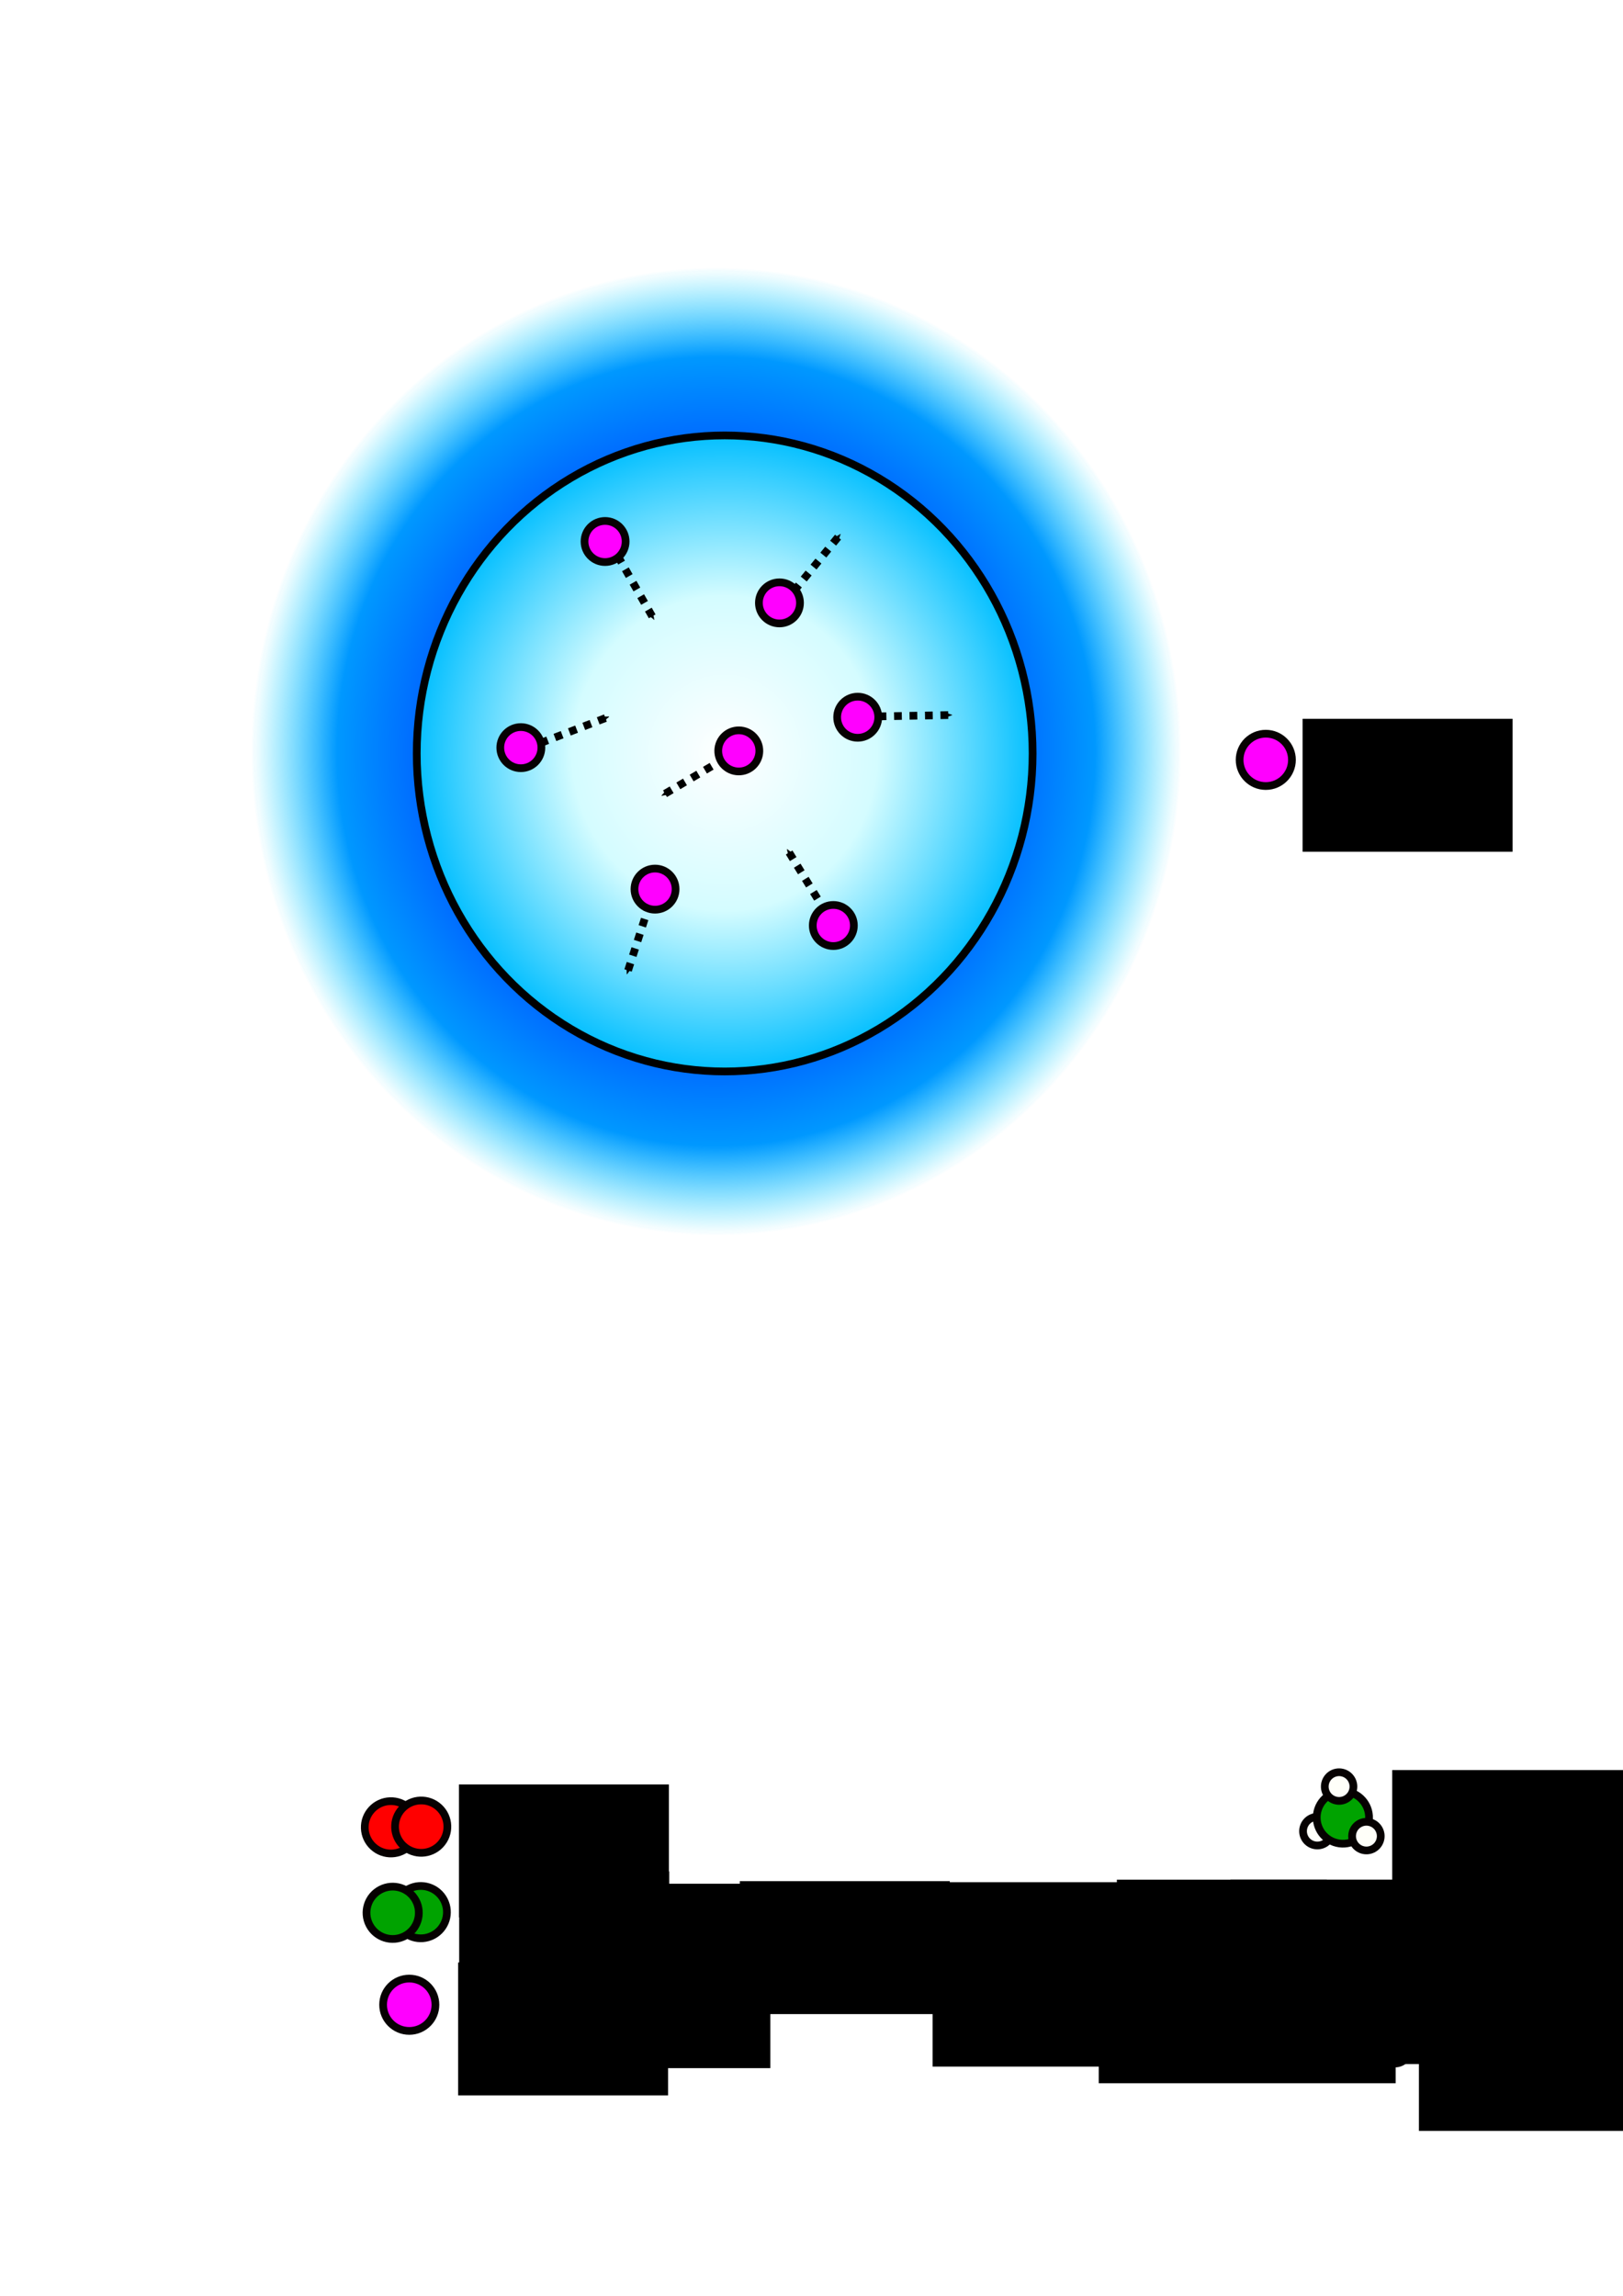 <?xml version="1.0" encoding="UTF-8" standalone="no"?>
<!-- Created with Inkscape (http://www.inkscape.org/) -->

<svg
   xmlns:dc="http://purl.org/dc/elements/1.1/"
   xmlns:cc="http://creativecommons.org/ns#"
   xmlns:rdf="http://www.w3.org/1999/02/22-rdf-syntax-ns#"
   xmlns:svg="http://www.w3.org/2000/svg"
   xmlns="http://www.w3.org/2000/svg"
   xmlns:xlink="http://www.w3.org/1999/xlink"
   xmlns:sodipodi="http://sodipodi.sourceforge.net/DTD/sodipodi-0.dtd"
   xmlns:inkscape="http://www.inkscape.org/namespaces/inkscape"
   width="210mm"
   height="297mm"
   viewBox="0 0 210 297"
   version="1.1"
   id="svg8"
   sodipodi:docname="drawing-1.svg"
   inkscape:version="0.92.5 (2060ec1f9f, 2020-04-08)">
  <defs
     id="defs2">
    <linearGradient
       inkscape:collect="always"
       id="linearGradient1787">
      <stop
         style="stop-color:#0000c4;stop-opacity:1"
         offset="0"
         id="stop1779" />
      <stop
         style="stop-color:#005dff;stop-opacity:1"
         offset="0.591"
         id="stop1781" />
      <stop
         id="stop1783"
         offset="0.815"
         style="stop-color:#0098ff;stop-opacity:1" />
      <stop
         style="stop-color:#00d6ff;stop-opacity:0"
         offset="1"
         id="stop1785" />
    </linearGradient>
    <linearGradient
       id="linearGradient1777"
       inkscape:collect="always">
      <stop
         id="stop1771"
         offset="0"
         style="stop-color:#ffffff;stop-opacity:1" />
      <stop
         style="stop-color:#d4fcff;stop-opacity:1"
         offset="0.489"
         id="stop1773" />
      <stop
         id="stop1775"
         offset="1"
         style="stop-color:#00beff;stop-opacity:0" />
    </linearGradient>
    <linearGradient
       inkscape:collect="always"
       id="linearGradient1755">
      <stop
         style="stop-color:#ffffff;stop-opacity:1"
         offset="0"
         id="stop1751" />
      <stop
         id="stop1759"
         offset="0.489"
         style="stop-color:#d4fcff;stop-opacity:1" />
      <stop
         style="stop-color:#00beff;stop-opacity:1"
         offset="1"
         id="stop1753" />
    </linearGradient>
    <marker
       inkscape:stockid="Arrow1Mend"
       orient="auto"
       refY="0.0"
       refX="0.0"
       id="marker10782"
       style="overflow:visible;"
       inkscape:isstock="true">
      <path
         id="path10780"
         d="M 0.0,0.0 L 5.0,-5.0 L -12.5,0.0 L 5.0,5.0 L 0.0,0.0 z "
         style="fill-rule:evenodd;stroke:#000000;stroke-width:1pt;stroke-opacity:1;fill:#000000;fill-opacity:1"
         transform="scale(0.4) rotate(180) translate(10,0)" />
    </marker>
    <marker
       inkscape:stockid="Arrow2Send"
       orient="auto"
       refY="0.0"
       refX="0.0"
       id="Arrow2Send"
       style="overflow:visible;"
       inkscape:isstock="true">
      <path
         id="path2319"
         style="fill-rule:evenodd;stroke-width:0.625;stroke-linejoin:round;stroke:#000000;stroke-opacity:1;fill:#000000;fill-opacity:1"
         d="M 8.719,4.034 L -2.207,0.016 L 8.719,-4.002 C 6.973,-1.63 6.983,1.616 8.719,4.034 z "
         transform="scale(0.3) rotate(180) translate(-2.3,0)" />
    </marker>
    <marker
       inkscape:stockid="Arrow1Send"
       orient="auto"
       refY="0.0"
       refX="0.0"
       id="Arrow1Send"
       style="overflow:visible;"
       inkscape:isstock="true">
      <path
         id="path2301"
         d="M 0.0,0.0 L 5.0,-5.0 L -12.5,0.0 L 5.0,5.0 L 0.0,0.0 z "
         style="fill-rule:evenodd;stroke:#000000;stroke-width:1pt;stroke-opacity:1;fill:#000000;fill-opacity:1"
         transform="scale(0.2) rotate(180) translate(6,0)" />
    </marker>
    <marker
       inkscape:stockid="Arrow2Mend"
       orient="auto"
       refY="0.0"
       refX="0.0"
       id="Arrow2Mend"
       style="overflow:visible;"
       inkscape:isstock="true">
      <path
         id="path2313"
         style="fill-rule:evenodd;stroke-width:0.625;stroke-linejoin:round;stroke:#000000;stroke-opacity:1;fill:#000000;fill-opacity:1"
         d="M 8.719,4.034 L -2.207,0.016 L 8.719,-4.002 C 6.973,-1.63 6.983,1.616 8.719,4.034 z "
         transform="scale(0.6) rotate(180) translate(0,0)" />
    </marker>
    <marker
       inkscape:stockid="Arrow2Lend"
       orient="auto"
       refY="0.0"
       refX="0.0"
       id="Arrow2Lend"
       style="overflow:visible;"
       inkscape:isstock="true">
      <path
         id="path2307"
         style="fill-rule:evenodd;stroke-width:0.625;stroke-linejoin:round;stroke:#000000;stroke-opacity:1;fill:#000000;fill-opacity:1"
         d="M 8.719,4.034 L -2.207,0.016 L 8.719,-4.002 C 6.973,-1.63 6.983,1.616 8.719,4.034 z "
         transform="scale(1.1) rotate(180) translate(1,0)" />
    </marker>
    <marker
       inkscape:stockid="Arrow1Mend"
       orient="auto"
       refY="0.0"
       refX="0.0"
       id="Arrow1Mend"
       style="overflow:visible;"
       inkscape:isstock="true">
      <path
         id="path2295"
         d="M 0.0,0.0 L 5.0,-5.0 L -12.5,0.0 L 5.0,5.0 L 0.0,0.0 z "
         style="fill-rule:evenodd;stroke:#000000;stroke-width:1pt;stroke-opacity:1;fill:#000000;fill-opacity:1"
         transform="scale(0.4) rotate(180) translate(10,0)" />
    </marker>
    <marker
       inkscape:stockid="Arrow2Mend"
       orient="auto"
       refY="0"
       refX="0"
       id="Arrow2Mend-6"
       style="overflow:visible"
       inkscape:isstock="true">
      <path
         inkscape:connector-curvature="0"
         id="path2313-9"
         style="fill:#000000;fill-opacity:1;fill-rule:evenodd;stroke:#000000;stroke-width:0.625;stroke-linejoin:round;stroke-opacity:1"
         d="M 8.719,4.034 -2.207,0.016 8.719,-4.002 c -1.745,2.372 -1.735,5.617 -6e-7,8.035 z"
         transform="scale(-0.6)" />
    </marker>
    <marker
       inkscape:stockid="Arrow2Mend"
       orient="auto"
       refY="0"
       refX="0"
       id="Arrow2Mend-6-3"
       style="overflow:visible"
       inkscape:isstock="true">
      <path
         inkscape:connector-curvature="0"
         id="path2313-9-8"
         style="fill:#000000;fill-opacity:1;fill-rule:evenodd;stroke:#000000;stroke-width:0.625;stroke-linejoin:round;stroke-opacity:1"
         d="M 8.719,4.034 -2.207,0.016 8.719,-4.002 c -1.745,2.372 -1.735,5.617 -6e-7,8.035 z"
         transform="scale(-0.6)" />
    </marker>
    <marker
       inkscape:stockid="Arrow2Mend"
       orient="auto"
       refY="0"
       refX="0"
       id="Arrow2Mend-0"
       style="overflow:visible"
       inkscape:isstock="true">
      <path
         inkscape:connector-curvature="0"
         id="path2313-5"
         style="fill:#000000;fill-opacity:1;fill-rule:evenodd;stroke:#000000;stroke-width:0.625;stroke-linejoin:round;stroke-opacity:1"
         d="M 8.719,4.034 -2.207,0.016 8.719,-4.002 c -1.745,2.372 -1.735,5.617 -6e-7,8.035 z"
         transform="scale(-0.6)" />
    </marker>
    <marker
       inkscape:stockid="Arrow2Mend"
       orient="auto"
       refY="0"
       refX="0"
       id="Arrow2Mend-6-4"
       style="overflow:visible"
       inkscape:isstock="true">
      <path
         inkscape:connector-curvature="0"
         id="path2313-9-0"
         style="fill:#000000;fill-opacity:1;fill-rule:evenodd;stroke:#000000;stroke-width:0.625;stroke-linejoin:round;stroke-opacity:1"
         d="M 8.719,4.034 -2.207,0.016 8.719,-4.002 c -1.745,2.372 -1.735,5.617 -6e-7,8.035 z"
         transform="scale(-0.6)" />
    </marker>
    <marker
       inkscape:stockid="Arrow2Mend"
       orient="auto"
       refY="0"
       refX="0"
       id="Arrow2Mend-04"
       style="overflow:visible"
       inkscape:isstock="true">
      <path
         inkscape:connector-curvature="0"
         id="path2313-6"
         style="fill:#000000;fill-opacity:1;fill-rule:evenodd;stroke:#000000;stroke-width:0.625;stroke-linejoin:round;stroke-opacity:1"
         d="M 8.719,4.034 -2.207,0.016 8.719,-4.002 c -1.745,2.372 -1.735,5.617 -6e-7,8.035 z"
         transform="scale(-0.6)" />
    </marker>
    <marker
       inkscape:stockid="Arrow2Mend"
       orient="auto"
       refY="0"
       refX="0"
       id="Arrow2Mend-0-4"
       style="overflow:visible"
       inkscape:isstock="true">
      <path
         inkscape:connector-curvature="0"
         id="path2313-5-9"
         style="fill:#000000;fill-opacity:1;fill-rule:evenodd;stroke:#000000;stroke-width:0.625;stroke-linejoin:round;stroke-opacity:1"
         d="M 8.719,4.034 -2.207,0.016 8.719,-4.002 c -1.745,2.372 -1.735,5.617 -6e-7,8.035 z"
         transform="scale(-0.6)" />
    </marker>
    <marker
       inkscape:stockid="Arrow2Send"
       orient="auto"
       refY="0"
       refX="0"
       id="Arrow2Send-5"
       style="overflow:visible"
       inkscape:isstock="true">
      <path
         inkscape:connector-curvature="0"
         id="path2319-8"
         style="fill:#000000;fill-opacity:1;fill-rule:evenodd;stroke:#000000;stroke-width:0.625;stroke-linejoin:round;stroke-opacity:1"
         d="M 8.719,4.034 -2.207,0.016 8.719,-4.002 c -1.745,2.372 -1.735,5.617 -6e-7,8.035 z"
         transform="matrix(-0.3,0,0,-0.3,0.69,0)" />
    </marker>
    <marker
       inkscape:stockid="Arrow2Send"
       orient="auto"
       refY="0"
       refX="0"
       id="Arrow2Send-0"
       style="overflow:visible"
       inkscape:isstock="true">
      <path
         inkscape:connector-curvature="0"
         id="path2319-4"
         style="fill:#000000;fill-opacity:1;fill-rule:evenodd;stroke:#000000;stroke-width:0.625;stroke-linejoin:round;stroke-opacity:1"
         d="M 8.719,4.034 -2.207,0.016 8.719,-4.002 c -1.745,2.372 -1.735,5.617 -6e-7,8.035 z"
         transform="matrix(-0.3,0,0,-0.3,0.69,0)" />
    </marker>
    <marker
       inkscape:stockid="Arrow2Send"
       orient="auto"
       refY="0"
       refX="0"
       id="Arrow2Send-1"
       style="overflow:visible"
       inkscape:isstock="true">
      <path
         inkscape:connector-curvature="0"
         id="path2319-0"
         style="fill:#000000;fill-opacity:1;fill-rule:evenodd;stroke:#000000;stroke-width:0.625;stroke-linejoin:round;stroke-opacity:1"
         d="M 8.719,4.034 -2.207,0.016 8.719,-4.002 c -1.745,2.372 -1.735,5.617 -6e-7,8.035 z"
         transform="matrix(-0.3,0,0,-0.3,0.69,0)" />
    </marker>
    <marker
       inkscape:stockid="Arrow2Send"
       orient="auto"
       refY="0"
       refX="0"
       id="Arrow2Send-2"
       style="overflow:visible"
       inkscape:isstock="true">
      <path
         inkscape:connector-curvature="0"
         id="path2319-2"
         style="fill:#000000;fill-opacity:1;fill-rule:evenodd;stroke:#000000;stroke-width:0.625;stroke-linejoin:round;stroke-opacity:1"
         d="M 8.719,4.034 -2.207,0.016 8.719,-4.002 c -1.745,2.372 -1.735,5.617 -6e-7,8.035 z"
         transform="matrix(-0.3,0,0,-0.3,0.69,0)" />
    </marker>
    <marker
       inkscape:stockid="Arrow2Send"
       orient="auto"
       refY="0"
       refX="0"
       id="Arrow2Send-2-0"
       style="overflow:visible"
       inkscape:isstock="true">
      <path
         inkscape:connector-curvature="0"
         id="path2319-2-5"
         style="fill:#000000;fill-opacity:1;fill-rule:evenodd;stroke:#000000;stroke-width:0.625;stroke-linejoin:round;stroke-opacity:1"
         d="M 8.719,4.034 -2.207,0.016 8.719,-4.002 c -1.745,2.372 -1.735,5.617 -6e-7,8.035 z"
         transform="matrix(-0.3,0,0,-0.3,0.69,0)" />
    </marker>
    <marker
       inkscape:stockid="Arrow2Send"
       orient="auto"
       refY="0"
       refX="0"
       id="Arrow2Send-2-0-2"
       style="overflow:visible"
       inkscape:isstock="true">
      <path
         inkscape:connector-curvature="0"
         id="path2319-2-5-9"
         style="fill:#000000;fill-opacity:1;fill-rule:evenodd;stroke:#000000;stroke-width:0.625;stroke-linejoin:round;stroke-opacity:1"
         d="M 8.719,4.034 -2.207,0.016 8.719,-4.002 c -1.745,2.372 -1.735,5.617 -6e-7,8.035 z"
         transform="matrix(-0.3,0,0,-0.3,0.69,0)" />
    </marker>
    <marker
       inkscape:stockid="Arrow2Send"
       orient="auto"
       refY="0"
       refX="0"
       id="Arrow2Send-2-02"
       style="overflow:visible"
       inkscape:isstock="true">
      <path
         inkscape:connector-curvature="0"
         id="path2319-2-8"
         style="fill:#000000;fill-opacity:1;fill-rule:evenodd;stroke:#000000;stroke-width:0.625;stroke-linejoin:round;stroke-opacity:1"
         d="M 8.719,4.034 -2.207,0.016 8.719,-4.002 c -1.745,2.372 -1.735,5.617 -6e-7,8.035 z"
         transform="matrix(-0.3,0,0,-0.3,0.69,0)" />
    </marker>
    <marker
       inkscape:stockid="Arrow2Send"
       orient="auto"
       refY="0"
       refX="0"
       id="Arrow2Send-1-3"
       style="overflow:visible"
       inkscape:isstock="true">
      <path
         inkscape:connector-curvature="0"
         id="path2319-0-8"
         style="fill:#000000;fill-opacity:1;fill-rule:evenodd;stroke:#000000;stroke-width:0.625;stroke-linejoin:round;stroke-opacity:1"
         d="M 8.719,4.034 -2.207,0.016 8.719,-4.002 c -1.745,2.372 -1.735,5.617 -6e-7,8.035 z"
         transform="matrix(-0.3,0,0,-0.3,0.69,0)" />
    </marker>
    <marker
       inkscape:stockid="Arrow2Send"
       orient="auto"
       refY="0"
       refX="0"
       id="Arrow2Send-0-0"
       style="overflow:visible"
       inkscape:isstock="true">
      <path
         inkscape:connector-curvature="0"
         id="path2319-4-4"
         style="fill:#000000;fill-opacity:1;fill-rule:evenodd;stroke:#000000;stroke-width:0.625;stroke-linejoin:round;stroke-opacity:1"
         d="M 8.719,4.034 -2.207,0.016 8.719,-4.002 c -1.745,2.372 -1.735,5.617 -6e-7,8.035 z"
         transform="matrix(-0.3,0,0,-0.3,0.69,0)" />
    </marker>
    <marker
       inkscape:stockid="Arrow2Send"
       orient="auto"
       refY="0"
       refX="0"
       id="Arrow2Send-5-0"
       style="overflow:visible"
       inkscape:isstock="true">
      <path
         inkscape:connector-curvature="0"
         id="path2319-8-9"
         style="fill:#000000;fill-opacity:1;fill-rule:evenodd;stroke:#000000;stroke-width:0.625;stroke-linejoin:round;stroke-opacity:1"
         d="M 8.719,4.034 -2.207,0.016 8.719,-4.002 c -1.745,2.372 -1.735,5.617 -6e-7,8.035 z"
         transform="matrix(-0.3,0,0,-0.3,0.69,0)" />
    </marker>
    <marker
       inkscape:stockid="Arrow2Send"
       orient="auto"
       refY="0"
       refX="0"
       id="Arrow2Send-19"
       style="overflow:visible"
       inkscape:isstock="true">
      <path
         inkscape:connector-curvature="0"
         id="path2319-6"
         style="fill:#000000;fill-opacity:1;fill-rule:evenodd;stroke:#000000;stroke-width:0.625;stroke-linejoin:round;stroke-opacity:1"
         d="M 8.719,4.034 -2.207,0.016 8.719,-4.002 c -1.745,2.372 -1.735,5.617 -6e-7,8.035 z"
         transform="matrix(-0.3,0,0,-0.3,0.69,0)" />
    </marker>
    <marker
       inkscape:stockid="Arrow2Send"
       orient="auto"
       refY="0"
       refX="0"
       id="Arrow2Send-2-02-3"
       style="overflow:visible"
       inkscape:isstock="true">
      <path
         inkscape:connector-curvature="0"
         id="path2319-2-8-3"
         style="fill:#000000;fill-opacity:1;fill-rule:evenodd;stroke:#000000;stroke-width:0.625;stroke-linejoin:round;stroke-opacity:1"
         d="M 8.719,4.034 -2.207,0.016 8.719,-4.002 c -1.745,2.372 -1.735,5.617 -6e-7,8.035 z"
         transform="matrix(-0.3,0,0,-0.3,0.69,0)" />
    </marker>
    <marker
       inkscape:stockid="Arrow2Mend"
       orient="auto"
       refY="0"
       refX="0"
       id="Arrow2Mend-04-8"
       style="overflow:visible"
       inkscape:isstock="true">
      <path
         inkscape:connector-curvature="0"
         id="path2313-6-0"
         style="fill:#000000;fill-opacity:1;fill-rule:evenodd;stroke:#000000;stroke-width:0.625;stroke-linejoin:round;stroke-opacity:1"
         d="M 8.719,4.034 -2.207,0.016 8.719,-4.002 c -1.745,2.372 -1.735,5.617 -6e-7,8.035 z"
         transform="scale(-0.6)" />
    </marker>
    <marker
       inkscape:stockid="Arrow2Mend"
       orient="auto"
       refY="0"
       refX="0"
       id="Arrow2Mend-04-7"
       style="overflow:visible"
       inkscape:isstock="true">
      <path
         inkscape:connector-curvature="0"
         id="path2313-6-6"
         style="fill:#000000;fill-opacity:1;fill-rule:evenodd;stroke:#000000;stroke-width:0.625;stroke-linejoin:round;stroke-opacity:1"
         d="M 8.719,4.034 -2.207,0.016 8.719,-4.002 c -1.745,2.372 -1.735,5.617 -6e-7,8.035 z"
         transform="scale(-0.6)" />
    </marker>
    <marker
       inkscape:stockid="Arrow2Mend"
       orient="auto"
       refY="0"
       refX="0"
       id="Arrow2Mend-04-7-0"
       style="overflow:visible"
       inkscape:isstock="true">
      <path
         inkscape:connector-curvature="0"
         id="path2313-6-6-7"
         style="fill:#000000;fill-opacity:1;fill-rule:evenodd;stroke:#000000;stroke-width:0.625;stroke-linejoin:round;stroke-opacity:1"
         d="M 8.719,4.034 -2.207,0.016 8.719,-4.002 c -1.745,2.372 -1.735,5.617 -6e-7,8.035 z"
         transform="scale(-0.6)" />
    </marker>
    <marker
       inkscape:stockid="Arrow2Mend"
       orient="auto"
       refY="0"
       refX="0"
       id="Arrow2Mend-04-8-3"
       style="overflow:visible"
       inkscape:isstock="true">
      <path
         inkscape:connector-curvature="0"
         id="path2313-6-0-1"
         style="fill:#000000;fill-opacity:1;fill-rule:evenodd;stroke:#000000;stroke-width:0.625;stroke-linejoin:round;stroke-opacity:1"
         d="M 8.719,4.034 -2.207,0.016 8.719,-4.002 c -1.745,2.372 -1.735,5.617 -6e-7,8.035 z"
         transform="scale(-0.6)" />
    </marker>
    <marker
       inkscape:stockid="Arrow2Mend"
       orient="auto"
       refY="0"
       refX="0"
       id="Arrow2Mend-04-1"
       style="overflow:visible"
       inkscape:isstock="true">
      <path
         inkscape:connector-curvature="0"
         id="path2313-6-9"
         style="fill:#000000;fill-opacity:1;fill-rule:evenodd;stroke:#000000;stroke-width:0.625;stroke-linejoin:round;stroke-opacity:1"
         d="M 8.719,4.034 -2.207,0.016 8.719,-4.002 c -1.745,2.372 -1.735,5.617 -6e-7,8.035 z"
         transform="scale(-0.6)" />
    </marker>
    <marker
       inkscape:stockid="Arrow2Send"
       orient="auto"
       refY="0"
       refX="0"
       id="Arrow2Send-2-0-2-0"
       style="overflow:visible"
       inkscape:isstock="true">
      <path
         inkscape:connector-curvature="0"
         id="path2319-2-5-9-5"
         style="fill:#000000;fill-opacity:1;fill-rule:evenodd;stroke:#000000;stroke-width:0.625;stroke-linejoin:round;stroke-opacity:1"
         d="M 8.719,4.034 -2.207,0.016 8.719,-4.002 c -1.745,2.372 -1.735,5.617 -6e-7,8.035 z"
         transform="matrix(-0.3,0,0,-0.3,0.69,0)" />
    </marker>
    <marker
       inkscape:stockid="Arrow2Send"
       orient="auto"
       refY="0"
       refX="0"
       id="Arrow2Send-2-02-6"
       style="overflow:visible"
       inkscape:isstock="true">
      <path
         inkscape:connector-curvature="0"
         id="path2319-2-8-7"
         style="fill:#000000;fill-opacity:1;fill-rule:evenodd;stroke:#000000;stroke-width:0.625;stroke-linejoin:round;stroke-opacity:1"
         d="M 8.719,4.034 -2.207,0.016 8.719,-4.002 c -1.745,2.372 -1.735,5.617 -6e-7,8.035 z"
         transform="matrix(-0.3,0,0,-0.3,0.69,0)" />
    </marker>
    <marker
       inkscape:stockid="Arrow2Send"
       orient="auto"
       refY="0"
       refX="0"
       id="Arrow2Send-1-3-7"
       style="overflow:visible"
       inkscape:isstock="true">
      <path
         inkscape:connector-curvature="0"
         id="path2319-0-8-4"
         style="fill:#000000;fill-opacity:1;fill-rule:evenodd;stroke:#000000;stroke-width:0.625;stroke-linejoin:round;stroke-opacity:1"
         d="M 8.719,4.034 -2.207,0.016 8.719,-4.002 c -1.745,2.372 -1.735,5.617 -6e-7,8.035 z"
         transform="matrix(-0.3,0,0,-0.3,0.69,0)" />
    </marker>
    <marker
       inkscape:stockid="Arrow2Send"
       orient="auto"
       refY="0"
       refX="0"
       id="Arrow2Send-0-0-0"
       style="overflow:visible"
       inkscape:isstock="true">
      <path
         inkscape:connector-curvature="0"
         id="path2319-4-4-6"
         style="fill:#000000;fill-opacity:1;fill-rule:evenodd;stroke:#000000;stroke-width:0.625;stroke-linejoin:round;stroke-opacity:1"
         d="M 8.719,4.034 -2.207,0.016 8.719,-4.002 c -1.745,2.372 -1.735,5.617 -6e-7,8.035 z"
         transform="matrix(-0.3,0,0,-0.3,0.69,0)" />
    </marker>
    <marker
       inkscape:stockid="Arrow2Send"
       orient="auto"
       refY="0"
       refX="0"
       id="Arrow2Send-5-0-4"
       style="overflow:visible"
       inkscape:isstock="true">
      <path
         inkscape:connector-curvature="0"
         id="path2319-8-9-7"
         style="fill:#000000;fill-opacity:1;fill-rule:evenodd;stroke:#000000;stroke-width:0.625;stroke-linejoin:round;stroke-opacity:1"
         d="M 8.719,4.034 -2.207,0.016 8.719,-4.002 c -1.745,2.372 -1.735,5.617 -6e-7,8.035 z"
         transform="matrix(-0.3,0,0,-0.3,0.69,0)" />
    </marker>
    <marker
       inkscape:stockid="Arrow2Send"
       orient="auto"
       refY="0"
       refX="0"
       id="Arrow2Send-19-4"
       style="overflow:visible"
       inkscape:isstock="true">
      <path
         inkscape:connector-curvature="0"
         id="path2319-6-8"
         style="fill:#000000;fill-opacity:1;fill-rule:evenodd;stroke:#000000;stroke-width:0.625;stroke-linejoin:round;stroke-opacity:1"
         d="M 8.719,4.034 -2.207,0.016 8.719,-4.002 c -1.745,2.372 -1.735,5.617 -6e-7,8.035 z"
         transform="matrix(-0.3,0,0,-0.3,0.69,0)" />
    </marker>
    <marker
       inkscape:stockid="Arrow2Mend"
       orient="auto"
       refY="0"
       refX="0"
       id="Arrow2Mend-04-7-0-2"
       style="overflow:visible"
       inkscape:isstock="true">
      <path
         inkscape:connector-curvature="0"
         id="path2313-6-6-7-9"
         style="fill:#000000;fill-opacity:1;fill-rule:evenodd;stroke:#000000;stroke-width:0.625;stroke-linejoin:round;stroke-opacity:1"
         d="M 8.719,4.034 -2.207,0.016 8.719,-4.002 c -1.745,2.372 -1.735,5.617 -6e-7,8.035 z"
         transform="scale(-0.6)" />
    </marker>
    <marker
       inkscape:stockid="Arrow2Mend"
       orient="auto"
       refY="0"
       refX="0"
       id="Arrow2Mend-04-8-3-3"
       style="overflow:visible"
       inkscape:isstock="true">
      <path
         inkscape:connector-curvature="0"
         id="path2313-6-0-1-9"
         style="fill:#000000;fill-opacity:1;fill-rule:evenodd;stroke:#000000;stroke-width:0.625;stroke-linejoin:round;stroke-opacity:1"
         d="M 8.719,4.034 -2.207,0.016 8.719,-4.002 c -1.745,2.372 -1.735,5.617 -6e-7,8.035 z"
         transform="scale(-0.6)" />
    </marker>
    <marker
       inkscape:stockid="Arrow2Mend"
       orient="auto"
       refY="0"
       refX="0"
       id="Arrow2Mend-04-1-0"
       style="overflow:visible"
       inkscape:isstock="true">
      <path
         inkscape:connector-curvature="0"
         id="path2313-6-9-8"
         style="fill:#000000;fill-opacity:1;fill-rule:evenodd;stroke:#000000;stroke-width:0.625;stroke-linejoin:round;stroke-opacity:1"
         d="M 8.719,4.034 -2.207,0.016 8.719,-4.002 c -1.745,2.372 -1.735,5.617 -6e-7,8.035 z"
         transform="scale(-0.6)" />
    </marker>
    <marker
       inkscape:stockid="Arrow2Send"
       orient="auto"
       refY="0"
       refX="0"
       id="Arrow2Send-2-0-2-0-8"
       style="overflow:visible"
       inkscape:isstock="true">
      <path
         inkscape:connector-curvature="0"
         id="path2319-2-5-9-5-5"
         style="fill:#000000;fill-opacity:1;fill-rule:evenodd;stroke:#000000;stroke-width:0.625;stroke-linejoin:round;stroke-opacity:1"
         d="M 8.719,4.034 -2.207,0.016 8.719,-4.002 c -1.745,2.372 -1.735,5.617 -6e-7,8.035 z"
         transform="matrix(-0.3,0,0,-0.3,0.69,0)" />
    </marker>
    <marker
       inkscape:stockid="Arrow2Send"
       orient="auto"
       refY="0"
       refX="0"
       id="Arrow2Send-2-02-6-0"
       style="overflow:visible"
       inkscape:isstock="true">
      <path
         inkscape:connector-curvature="0"
         id="path2319-2-8-7-9"
         style="fill:#000000;fill-opacity:1;fill-rule:evenodd;stroke:#000000;stroke-width:0.625;stroke-linejoin:round;stroke-opacity:1"
         d="M 8.719,4.034 -2.207,0.016 8.719,-4.002 c -1.745,2.372 -1.735,5.617 -6e-7,8.035 z"
         transform="matrix(-0.3,0,0,-0.3,0.69,0)" />
    </marker>
    <marker
       inkscape:stockid="Arrow2Send"
       orient="auto"
       refY="0"
       refX="0"
       id="Arrow2Send-1-3-7-6"
       style="overflow:visible"
       inkscape:isstock="true">
      <path
         inkscape:connector-curvature="0"
         id="path2319-0-8-4-3"
         style="fill:#000000;fill-opacity:1;fill-rule:evenodd;stroke:#000000;stroke-width:0.625;stroke-linejoin:round;stroke-opacity:1"
         d="M 8.719,4.034 -2.207,0.016 8.719,-4.002 c -1.745,2.372 -1.735,5.617 -6e-7,8.035 z"
         transform="matrix(-0.3,0,0,-0.3,0.69,0)" />
    </marker>
    <marker
       inkscape:stockid="Arrow2Send"
       orient="auto"
       refY="0"
       refX="0"
       id="Arrow2Send-0-0-0-8"
       style="overflow:visible"
       inkscape:isstock="true">
      <path
         inkscape:connector-curvature="0"
         id="path2319-4-4-6-5"
         style="fill:#000000;fill-opacity:1;fill-rule:evenodd;stroke:#000000;stroke-width:0.625;stroke-linejoin:round;stroke-opacity:1"
         d="M 8.719,4.034 -2.207,0.016 8.719,-4.002 c -1.745,2.372 -1.735,5.617 -6e-7,8.035 z"
         transform="matrix(-0.3,0,0,-0.3,0.69,0)" />
    </marker>
    <marker
       inkscape:stockid="Arrow2Send"
       orient="auto"
       refY="0"
       refX="0"
       id="Arrow2Send-5-0-4-6"
       style="overflow:visible"
       inkscape:isstock="true">
      <path
         inkscape:connector-curvature="0"
         id="path2319-8-9-7-1"
         style="fill:#000000;fill-opacity:1;fill-rule:evenodd;stroke:#000000;stroke-width:0.625;stroke-linejoin:round;stroke-opacity:1"
         d="M 8.719,4.034 -2.207,0.016 8.719,-4.002 c -1.745,2.372 -1.735,5.617 -6e-7,8.035 z"
         transform="matrix(-0.3,0,0,-0.3,0.69,0)" />
    </marker>
    <marker
       inkscape:stockid="Arrow2Send"
       orient="auto"
       refY="0"
       refX="0"
       id="Arrow2Send-19-4-1"
       style="overflow:visible"
       inkscape:isstock="true">
      <path
         inkscape:connector-curvature="0"
         id="path2319-6-8-5"
         style="fill:#000000;fill-opacity:1;fill-rule:evenodd;stroke:#000000;stroke-width:0.625;stroke-linejoin:round;stroke-opacity:1"
         d="M 8.719,4.034 -2.207,0.016 8.719,-4.002 c -1.745,2.372 -1.735,5.617 -6e-7,8.035 z"
         transform="matrix(-0.3,0,0,-0.3,0.69,0)" />
    </marker>
    <marker
       inkscape:stockid="Arrow2Mend"
       orient="auto"
       refY="0"
       refX="0"
       id="Arrow2Mend-04-7-0-3"
       style="overflow:visible"
       inkscape:isstock="true">
      <path
         inkscape:connector-curvature="0"
         id="path2313-6-6-7-6"
         style="fill:#000000;fill-opacity:1;fill-rule:evenodd;stroke:#000000;stroke-width:0.625;stroke-linejoin:round;stroke-opacity:1"
         d="M 8.719,4.034 -2.207,0.016 8.719,-4.002 c -1.745,2.372 -1.735,5.617 -6e-7,8.035 z"
         transform="scale(-0.6)" />
    </marker>
    <marker
       inkscape:stockid="Arrow2Mend"
       orient="auto"
       refY="0"
       refX="0"
       id="Arrow2Mend-04-8-3-7"
       style="overflow:visible"
       inkscape:isstock="true">
      <path
         inkscape:connector-curvature="0"
         id="path2313-6-0-1-5"
         style="fill:#000000;fill-opacity:1;fill-rule:evenodd;stroke:#000000;stroke-width:0.625;stroke-linejoin:round;stroke-opacity:1"
         d="M 8.719,4.034 -2.207,0.016 8.719,-4.002 c -1.745,2.372 -1.735,5.617 -6e-7,8.035 z"
         transform="scale(-0.6)" />
    </marker>
    <marker
       inkscape:stockid="Arrow2Mend"
       orient="auto"
       refY="0"
       refX="0"
       id="Arrow2Mend-04-1-3"
       style="overflow:visible"
       inkscape:isstock="true">
      <path
         inkscape:connector-curvature="0"
         id="path2313-6-9-5"
         style="fill:#000000;fill-opacity:1;fill-rule:evenodd;stroke:#000000;stroke-width:0.625;stroke-linejoin:round;stroke-opacity:1"
         d="M 8.719,4.034 -2.207,0.016 8.719,-4.002 c -1.745,2.372 -1.735,5.617 -6e-7,8.035 z"
         transform="scale(-0.6)" />
    </marker>
    <marker
       inkscape:stockid="Arrow2Send"
       orient="auto"
       refY="0"
       refX="0"
       id="Arrow2Send-2-0-2-0-6"
       style="overflow:visible"
       inkscape:isstock="true">
      <path
         inkscape:connector-curvature="0"
         id="path2319-2-5-9-5-2"
         style="fill:#000000;fill-opacity:1;fill-rule:evenodd;stroke:#000000;stroke-width:0.625;stroke-linejoin:round;stroke-opacity:1"
         d="M 8.719,4.034 -2.207,0.016 8.719,-4.002 c -1.745,2.372 -1.735,5.617 -6e-7,8.035 z"
         transform="matrix(-0.3,0,0,-0.3,0.69,0)" />
    </marker>
    <marker
       inkscape:stockid="Arrow2Send"
       orient="auto"
       refY="0"
       refX="0"
       id="Arrow2Send-2-02-6-9"
       style="overflow:visible"
       inkscape:isstock="true">
      <path
         inkscape:connector-curvature="0"
         id="path2319-2-8-7-1"
         style="fill:#000000;fill-opacity:1;fill-rule:evenodd;stroke:#000000;stroke-width:0.625;stroke-linejoin:round;stroke-opacity:1"
         d="M 8.719,4.034 -2.207,0.016 8.719,-4.002 c -1.745,2.372 -1.735,5.617 -6e-7,8.035 z"
         transform="matrix(-0.3,0,0,-0.3,0.69,0)" />
    </marker>
    <marker
       inkscape:stockid="Arrow2Send"
       orient="auto"
       refY="0"
       refX="0"
       id="Arrow2Send-1-3-7-2"
       style="overflow:visible"
       inkscape:isstock="true">
      <path
         inkscape:connector-curvature="0"
         id="path2319-0-8-4-7"
         style="fill:#000000;fill-opacity:1;fill-rule:evenodd;stroke:#000000;stroke-width:0.625;stroke-linejoin:round;stroke-opacity:1"
         d="M 8.719,4.034 -2.207,0.016 8.719,-4.002 c -1.745,2.372 -1.735,5.617 -6e-7,8.035 z"
         transform="matrix(-0.3,0,0,-0.3,0.69,0)" />
    </marker>
    <marker
       inkscape:stockid="Arrow2Send"
       orient="auto"
       refY="0"
       refX="0"
       id="Arrow2Send-0-0-0-0"
       style="overflow:visible"
       inkscape:isstock="true">
      <path
         inkscape:connector-curvature="0"
         id="path2319-4-4-6-9"
         style="fill:#000000;fill-opacity:1;fill-rule:evenodd;stroke:#000000;stroke-width:0.625;stroke-linejoin:round;stroke-opacity:1"
         d="M 8.719,4.034 -2.207,0.016 8.719,-4.002 c -1.745,2.372 -1.735,5.617 -6e-7,8.035 z"
         transform="matrix(-0.3,0,0,-0.3,0.69,0)" />
    </marker>
    <marker
       inkscape:stockid="Arrow2Send"
       orient="auto"
       refY="0"
       refX="0"
       id="Arrow2Send-5-0-4-3"
       style="overflow:visible"
       inkscape:isstock="true">
      <path
         inkscape:connector-curvature="0"
         id="path2319-8-9-7-6"
         style="fill:#000000;fill-opacity:1;fill-rule:evenodd;stroke:#000000;stroke-width:0.625;stroke-linejoin:round;stroke-opacity:1"
         d="M 8.719,4.034 -2.207,0.016 8.719,-4.002 c -1.745,2.372 -1.735,5.617 -6e-7,8.035 z"
         transform="matrix(-0.3,0,0,-0.3,0.69,0)" />
    </marker>
    <marker
       inkscape:stockid="Arrow2Send"
       orient="auto"
       refY="0"
       refX="0"
       id="Arrow2Send-19-4-0"
       style="overflow:visible"
       inkscape:isstock="true">
      <path
         inkscape:connector-curvature="0"
         id="path2319-6-8-6"
         style="fill:#000000;fill-opacity:1;fill-rule:evenodd;stroke:#000000;stroke-width:0.625;stroke-linejoin:round;stroke-opacity:1"
         d="M 8.719,4.034 -2.207,0.016 8.719,-4.002 c -1.745,2.372 -1.735,5.617 -6e-7,8.035 z"
         transform="matrix(-0.3,0,0,-0.3,0.69,0)" />
    </marker>
    <radialGradient
       inkscape:collect="always"
       xlink:href="#linearGradient1787"
       id="radialGradient840-2"
       cx="106.341"
       cy="148.05"
       fx="106.341"
       fy="148.05"
       r="76.343"
       gradientTransform="matrix(0.788,0,0,0.82,8.86,-24.199)"
       gradientUnits="userSpaceOnUse" />
    <marker
       inkscape:stockid="Arrow2Send"
       orient="auto"
       refY="0"
       refX="0"
       id="Arrow2Send-5-0-4-3-7"
       style="overflow:visible"
       inkscape:isstock="true">
      <path
         inkscape:connector-curvature="0"
         id="path2319-8-9-7-6-8"
         style="fill:#000000;fill-opacity:1;fill-rule:evenodd;stroke:#000000;stroke-width:0.625;stroke-linejoin:round;stroke-opacity:1"
         d="M 8.719,4.034 -2.207,0.016 8.719,-4.002 c -1.745,2.372 -1.735,5.617 -6e-7,8.035 z"
         transform="matrix(-0.3,0,0,-0.3,0.69,0)" />
    </marker>
    <radialGradient
       inkscape:collect="always"
       xlink:href="#linearGradient1755"
       id="radialGradient1757"
       cx="93.767"
       cy="97.47"
       fx="93.767"
       fy="97.47"
       r="40.344"
       gradientTransform="matrix(1,0,0,1.032,-8.8661844e-6,-3.133)"
       gradientUnits="userSpaceOnUse" />
    <radialGradient
       inkscape:collect="always"
       xlink:href="#linearGradient1755"
       id="radialGradient1767"
       cx="280.243"
       cy="245.106"
       fx="280.243"
       fy="245.106"
       r="40.344"
       gradientTransform="matrix(1,0,0,1.032,0,-7.878)"
       gradientUnits="userSpaceOnUse" />
    <radialGradient
       inkscape:collect="always"
       xlink:href="#linearGradient1777"
       id="radialGradient1769"
       cx="92.656"
       cy="97.274"
       fx="92.656"
       fy="97.274"
       r="60.159"
       gradientTransform="matrix(1,0,0,1.041,0,-4.01)"
       gradientUnits="userSpaceOnUse" />
    <radialGradient
       inkscape:collect="always"
       xlink:href="#linearGradient1787"
       id="radialGradient840-2-3"
       cx="106.341"
       cy="148.05"
       fx="106.341"
       fy="148.05"
       r="76.343"
       gradientTransform="matrix(0.788,0,0,0.82,196.474,123.112)"
       gradientUnits="userSpaceOnUse" />
    <radialGradient
       inkscape:collect="always"
       xlink:href="#linearGradient1777"
       id="radialGradient1769-5"
       cx="92.656"
       cy="97.274"
       fx="92.656"
       fy="97.274"
       r="60.159"
       gradientTransform="matrix(1,0,0,1.041,187.615,143.301)"
       gradientUnits="userSpaceOnUse" />
  </defs>
  <sodipodi:namedview
     id="base"
     pagecolor="#ffffff"
     bordercolor="#666666"
     borderopacity="1.0"
     inkscape:pageopacity="0.0"
     inkscape:pageshadow="2"
     inkscape:zoom="0.40009907"
     inkscape:cx="193.69015"
     inkscape:cy="567.92562"
     inkscape:document-units="mm"
     inkscape:current-layer="layer1"
     showgrid="false"
     inkscape:window-width="1872"
     inkscape:window-height="1016"
     inkscape:window-x="48"
     inkscape:window-y="27"
     inkscape:window-maximized="1" />
  <g
     inkscape:label="Layer 1"
     inkscape:groupmode="layer"
     id="layer1">
    <ellipse
       style="opacity:1;fill:url(#radialGradient840-2-3);fill-opacity:1;stroke:url(#radialGradient1769-5);stroke-width:1;stroke-linecap:round;stroke-linejoin:round;stroke-miterlimit:4;stroke-dasharray:none;stroke-dashoffset:0;stroke-opacity:0.992"
       id="path817-3-9-1"
       cx="280.271"
       cy="244.586"
       rx="60.159"
       ry="62.639"
       inkscape:export-xdpi="200"
       inkscape:export-ydpi="200" />
    <circle
       style="opacity:1;fill:#fffff9;fill-opacity:1;stroke:#060000;stroke-width:1;stroke-linecap:round;stroke-linejoin:round;stroke-miterlimit:4;stroke-dasharray:none;stroke-dashoffset:0;stroke-opacity:0.991"
       id="path880-6-5-2-2-8-0"
       cx="-93.318"
       cy="64.397"
       r="1.853" />
    <ellipse
       style="opacity:0;fill:#00a3ff;fill-opacity:1;stroke:none;stroke-width:1;stroke-linecap:round;stroke-linejoin:round;stroke-miterlimit:4;stroke-dasharray:none;stroke-dashoffset:0;stroke-opacity:1"
       id="path862"
       cx="-16.856"
       cy="91.332"
       rx="5.827"
       ry="8.376"
       inkscape:export-xdpi="200"
       inkscape:export-ydpi="200" />
    <circle
       style="opacity:0;fill:#00a3ff;fill-opacity:1;stroke:#000000;stroke-width:1;stroke-linecap:round;stroke-linejoin:round;stroke-miterlimit:4;stroke-dasharray:none;stroke-dashoffset:0;stroke-opacity:0.569"
       id="path866"
       cx="-60.211"
       cy="62.71"
       r="9.712" />
    <ellipse
       style="opacity:0;fill:#00a3ff;fill-opacity:1;stroke:#000000;stroke-width:1;stroke-linecap:round;stroke-linejoin:round;stroke-miterlimit:4;stroke-dasharray:none;stroke-dashoffset:0;stroke-opacity:0.569"
       id="path868"
       cx="-18.088"
       cy="55.305"
       rx="7.891"
       ry="9.59"
       inkscape:export-xdpi="200"
       inkscape:export-ydpi="200" />
    <circle
       style="opacity:1;fill:#fd0000;fill-opacity:1;stroke:#060000;stroke-width:1;stroke-linecap:round;stroke-linejoin:round;stroke-miterlimit:4;stroke-dasharray:none;stroke-dashoffset:0;stroke-opacity:0.991"
       id="path880-7-1-2"
       cx="-125.373"
       cy="133.536"
       r="3.386" />
    <circle
       style="opacity:1;fill:#00a300;fill-opacity:1;stroke:#060000;stroke-width:1;stroke-linecap:round;stroke-linejoin:round;stroke-miterlimit:4;stroke-dasharray:none;stroke-dashoffset:0;stroke-opacity:0.991"
       id="path880-7-1-2-0"
       cx="-124"
       cy="130.445"
       r="3.386" />
    <circle
       style="opacity:1;fill:#fd0000;fill-opacity:1;stroke:#060000;stroke-width:1;stroke-linecap:round;stroke-linejoin:round;stroke-miterlimit:4;stroke-dasharray:none;stroke-dashoffset:0;stroke-opacity:0.991"
       id="path880-7-1-2-2"
       cx="-119.107"
       cy="130.36"
       r="3.386" />
    <circle
       style="opacity:1;fill:#fd0000;fill-opacity:1;stroke:#060000;stroke-width:1;stroke-linecap:round;stroke-linejoin:round;stroke-miterlimit:4;stroke-dasharray:none;stroke-dashoffset:0;stroke-opacity:0.991"
       id="path880-7-1-2-3"
       cx="-127.333"
       cy="126.568"
       r="3.386" />
    <circle
       style="opacity:1;fill:#00a300;fill-opacity:1;stroke:#060000;stroke-width:1;stroke-linecap:round;stroke-linejoin:round;stroke-miterlimit:4;stroke-dasharray:none;stroke-dashoffset:0;stroke-opacity:0.991"
       id="path880-7-1-2-2-5-2"
       cx="-83.791"
       cy="91.974"
       r="3.386" />
    <circle
       style="opacity:1;fill:#00a300;fill-opacity:1;stroke:#060000;stroke-width:1;stroke-linecap:round;stroke-linejoin:round;stroke-miterlimit:4;stroke-dasharray:none;stroke-dashoffset:0;stroke-opacity:0.991"
       id="path880-7-1-6-0"
       cx="-90.778"
       cy="61.645"
       r="3.386" />
    <circle
       style="opacity:1;fill:#fffff9;fill-opacity:1;stroke:#060000;stroke-width:1;stroke-linecap:round;stroke-linejoin:round;stroke-miterlimit:4;stroke-dasharray:none;stroke-dashoffset:0;stroke-opacity:0.991"
       id="path880-6-5-2-1-3"
       cx="-87.112"
       cy="62.923"
       r="1.853" />
    <circle
       style="opacity:1;fill:#fffff9;fill-opacity:1;stroke:#060000;stroke-width:1;stroke-linecap:round;stroke-linejoin:round;stroke-miterlimit:4;stroke-dasharray:none;stroke-dashoffset:0;stroke-opacity:0.991"
       id="path880-6-5-2-2-8-7-4"
       cx="-92.552"
       cy="58.025"
       r="1.853" />
    <circle
       style="opacity:1;fill:#ff0000;fill-opacity:1;stroke:#060000;stroke-width:1;stroke-linecap:round;stroke-linejoin:round;stroke-miterlimit:4;stroke-dasharray:none;stroke-dashoffset:0;stroke-opacity:0.991"
       id="path880-7-1-2-9-2-4-0"
       cx="-143.213"
       cy="-39.91"
       r="3.386"
       transform="rotate(-46.236)" />
    <circle
       style="opacity:1;fill:#ff0000;fill-opacity:1;stroke:#060000;stroke-width:1;stroke-linecap:round;stroke-linejoin:round;stroke-miterlimit:4;stroke-dasharray:none;stroke-dashoffset:0;stroke-opacity:0.991"
       id="path880-7-1-2-0-2-8-7-3"
       cx="-140.776"
       cy="-42.286"
       r="3.386"
       transform="rotate(-46.236)" />
    <circle
       style="opacity:1;fill:#fffff9;fill-opacity:1;stroke:#060000;stroke-width:1;stroke-linecap:round;stroke-linejoin:round;stroke-miterlimit:4;stroke-dasharray:none;stroke-dashoffset:0;stroke-opacity:0.991"
       id="path880-6-5-2-2-8-9"
       cx="-116.103"
       cy="128.557"
       r="1.853" />
    <circle
       style="opacity:1;fill:#fffff9;fill-opacity:1;stroke:#060000;stroke-width:1;stroke-linecap:round;stroke-linejoin:round;stroke-miterlimit:4;stroke-dasharray:none;stroke-dashoffset:0;stroke-opacity:0.991"
       id="path880-6-5-2-2-8-9-7-7"
       cx="-80.545"
       cy="92.181"
       r="1.853" />
    <circle
       style="opacity:1;fill:#00a300;fill-opacity:1;stroke:#060000;stroke-width:1;stroke-linecap:round;stroke-linejoin:round;stroke-miterlimit:4;stroke-dasharray:none;stroke-dashoffset:0;stroke-opacity:0.991"
       id="path880-7-1-2-9-4-8-1"
       cx="-128.129"
       cy="-109.939"
       r="3.386"
       transform="rotate(-78.462)" />
    <circle
       style="opacity:1;fill:#00a300;fill-opacity:1;stroke:#060000;stroke-width:1;stroke-linecap:round;stroke-linejoin:round;stroke-miterlimit:4;stroke-dasharray:none;stroke-dashoffset:0;stroke-opacity:0.991"
       id="path880-7-1-2-0-2-9-9-1"
       cx="-126.525"
       cy="-113.201"
       r="3.386"
       transform="rotate(-78.462)" />
    <path
       style="fill:none;stroke:#000000;stroke-width:0.75;stroke-linecap:butt;stroke-linejoin:miter;stroke-miterlimit:4;stroke-dasharray:0.75, 0.75;stroke-dashoffset:0;stroke-opacity:1;marker-end:url(#Arrow2Send)"
       d="m -132.589,100.749 10.875,-4.175"
       id="path2284-6-1"
       inkscape:connector-curvature="0" />
    <circle
       style="opacity:1;fill:#00a300;fill-opacity:1;stroke:#060000;stroke-width:1;stroke-linecap:round;stroke-linejoin:round;stroke-miterlimit:4;stroke-dasharray:none;stroke-dashoffset:0;stroke-opacity:0.991"
       id="path880-7-1-2-0-2-9-9-1-0"
       cx="-102.05"
       cy="-93.058"
       r="3.386"
       transform="rotate(-78.462)" />
    <circle
       style="opacity:1;fill:#00a300;fill-opacity:1;stroke:#060000;stroke-width:1;stroke-linecap:round;stroke-linejoin:round;stroke-miterlimit:4;stroke-dasharray:none;stroke-dashoffset:0;stroke-opacity:0.991"
       id="path880-7-1-2-0-2-9-9-1-7"
       cx="-125.208"
       cy="-91.484"
       r="3.386"
       transform="rotate(-78.462)" />
    <path
       style="fill:none;stroke:#000000;stroke-width:0.75;stroke-linecap:butt;stroke-linejoin:miter;stroke-miterlimit:4;stroke-dasharray:0.75, 0.75;stroke-dashoffset:0;stroke-opacity:1;marker-end:url(#Arrow2Send-5)"
       d="m -99.53,108.161 -6.095,-9.927"
       id="path2284-6-1-7"
       inkscape:connector-curvature="0" />
    <path
       style="fill:none;stroke:#000000;stroke-width:0.75;stroke-linecap:butt;stroke-linejoin:miter;stroke-miterlimit:4;stroke-dasharray:0.75, 0.75;stroke-dashoffset:0;stroke-opacity:1;marker-end:url(#Arrow2Send-0)"
       d="m -126.353,75.72 5.768,10.121"
       id="path2284-6-1-8"
       inkscape:connector-curvature="0" />
    <circle
       style="opacity:1;fill:#ff0000;fill-opacity:1;stroke:#060000;stroke-width:1;stroke-linecap:round;stroke-linejoin:round;stroke-miterlimit:4;stroke-dasharray:none;stroke-dashoffset:0;stroke-opacity:0.991"
       id="path880-7-1-2-0-2-8-7-3-0"
       cx="-136.941"
       cy="-19.294"
       r="3.386"
       transform="rotate(-46.236)" />
    <circle
       style="opacity:1;fill:#ff0000;fill-opacity:1;stroke:#060000;stroke-width:1;stroke-linecap:round;stroke-linejoin:round;stroke-miterlimit:4;stroke-dasharray:none;stroke-dashoffset:0;stroke-opacity:0.991"
       id="path880-7-1-2-0-2-8-7-3-4"
       cx="-147.995"
       cy="-20.305"
       r="3.386"
       transform="rotate(-46.236)" />
    <circle
       style="opacity:1;fill:#fffff9;fill-opacity:1;stroke:#060000;stroke-width:1;stroke-linecap:round;stroke-linejoin:round;stroke-miterlimit:4;stroke-dasharray:none;stroke-dashoffset:0;stroke-opacity:0.991"
       id="path880-6-5-2-2-6-1-73-1-3-2"
       cx="2.394"
       cy="147.385"
       r="1.853"
       transform="rotate(49.546)" />
    <circle
       style="opacity:1;fill:#fffff9;fill-opacity:1;stroke:#060000;stroke-width:1;stroke-linecap:round;stroke-linejoin:round;stroke-miterlimit:4;stroke-dasharray:none;stroke-dashoffset:0;stroke-opacity:0.991"
       id="path880-6-5-2-2-6-1-73-1-3-9"
       cx="-15.808"
       cy="155.635"
       r="1.853"
       transform="rotate(49.546)" />
    <path
       style="fill:none;stroke:#000000;stroke-width:0.75;stroke-linecap:butt;stroke-linejoin:miter;stroke-miterlimit:4;stroke-dasharray:0.75, 0.75;stroke-dashoffset:0;stroke-opacity:1;marker-end:url(#Arrow2Send-1)"
       d="m -117.428,111.324 -3.575,11.087"
       id="path2284-6-1-4"
       inkscape:connector-curvature="0" />
    <circle
       style="opacity:1;fill:#fffff9;fill-opacity:1;stroke:#060000;stroke-width:1;stroke-linecap:round;stroke-linejoin:round;stroke-miterlimit:4;stroke-dasharray:none;stroke-dashoffset:0;stroke-opacity:0.991"
       id="path880-6-5-2-3-6-76-2-0"
       cx="23.871"
       cy="145.479"
       r="1.853"
       transform="rotate(49.546)" />
    <circle
       style="opacity:1;fill:#ff0000;fill-opacity:1;stroke:#060000;stroke-width:1;stroke-linecap:round;stroke-linejoin:round;stroke-miterlimit:4;stroke-dasharray:none;stroke-dashoffset:0;stroke-opacity:0.991"
       id="path880-7-1-7-3-7-0-4"
       cx="19.696"
       cy="146.351"
       r="3.386"
       transform="rotate(49.546)" />
    <circle
       style="opacity:1;fill:#fffff9;fill-opacity:1;stroke:#060000;stroke-width:1;stroke-linecap:round;stroke-linejoin:round;stroke-miterlimit:4;stroke-dasharray:none;stroke-dashoffset:0;stroke-opacity:0.991"
       id="path880-6-5-2-2-6-1-73-1-3"
       cx="18.192"
       cy="150.163"
       r="1.853"
       transform="rotate(49.546)" />
    <path
       style="fill:none;stroke:#000000;stroke-width:0.75;stroke-linecap:butt;stroke-linejoin:miter;stroke-miterlimit:4;stroke-dasharray:0.75, 0.75;stroke-dashoffset:0;stroke-opacity:1;marker-end:url(#Arrow2Send-2)"
       d="m -103.112,77.561 7.38,-9.014"
       id="path2284-6-1-2"
       inkscape:connector-curvature="0" />
    <path
       style="fill:none;stroke:#000000;stroke-width:0.75;stroke-linecap:butt;stroke-linejoin:miter;stroke-miterlimit:4;stroke-dasharray:0.75, 0.75;stroke-dashoffset:0;stroke-opacity:1;marker-end:url(#Arrow2Send-2-0)"
       d="m -101.906,92.425 11.647,-0.218"
       id="path2284-6-1-2-5"
       inkscape:connector-curvature="0" />
    <ellipse
       style="opacity:1;fill:url(#radialGradient1767);fill-opacity:1.0;stroke:#000000;stroke-width:1;stroke-linecap:round;stroke-linejoin:round;stroke-miterlimit:4;stroke-dasharray:none;stroke-dashoffset:0;stroke-opacity:1"
       id="path817-9-5"
       cx="280.243"
       cy="245.106"
       rx="39.844"
       ry="41.14"
       inkscape:export-xdpi="200"
       inkscape:export-ydpi="200" />
    <circle
       style="opacity:1;fill:#fffff9;fill-opacity:1;stroke:#060000;stroke-width:1;stroke-linecap:round;stroke-linejoin:round;stroke-miterlimit:4;stroke-dasharray:none;stroke-dashoffset:0;stroke-opacity:0.991"
       id="path880-6-5-2-2-8-0-2-82"
       cx="294.531"
       cy="220.485"
       r="1.456"
       inkscape:export-xdpi="200"
       inkscape:export-ydpi="200" />
    <circle
       style="opacity:1;fill:#fd0000;fill-opacity:1;stroke:#060000;stroke-width:1;stroke-linecap:round;stroke-linejoin:round;stroke-miterlimit:4;stroke-dasharray:none;stroke-dashoffset:0;stroke-opacity:0.991"
       id="path880-7-1-2-5-6"
       cx="269.357"
       cy="274.781"
       r="2.659"
       inkscape:export-xdpi="200"
       inkscape:export-ydpi="200" />
    <circle
       style="opacity:1;fill:#00a300;fill-opacity:1;stroke:#060000;stroke-width:1;stroke-linecap:round;stroke-linejoin:round;stroke-miterlimit:4;stroke-dasharray:none;stroke-dashoffset:0;stroke-opacity:0.991"
       id="path880-7-1-2-0-4-0"
       cx="270.435"
       cy="272.355"
       r="2.659"
       inkscape:export-xdpi="200"
       inkscape:export-ydpi="200" />
    <circle
       style="opacity:1;fill:#fd0000;fill-opacity:1;stroke:#060000;stroke-width:1;stroke-linecap:round;stroke-linejoin:round;stroke-miterlimit:4;stroke-dasharray:none;stroke-dashoffset:0;stroke-opacity:0.991"
       id="path880-7-1-2-2-4-6"
       cx="274.278"
       cy="272.287"
       r="2.659"
       inkscape:export-xdpi="200"
       inkscape:export-ydpi="200" />
    <circle
       style="opacity:1;fill:#fd0000;fill-opacity:1;stroke:#060000;stroke-width:1;stroke-linecap:round;stroke-linejoin:round;stroke-miterlimit:4;stroke-dasharray:none;stroke-dashoffset:0;stroke-opacity:0.991"
       id="path880-7-1-2-3-9-64"
       cx="267.818"
       cy="269.31"
       r="2.659"
       inkscape:export-xdpi="200"
       inkscape:export-ydpi="200" />
    <circle
       style="opacity:1;fill:#00a300;fill-opacity:1;stroke:#060000;stroke-width:1;stroke-linecap:round;stroke-linejoin:round;stroke-miterlimit:4;stroke-dasharray:none;stroke-dashoffset:0;stroke-opacity:0.991"
       id="path880-7-1-2-2-5-2-9-6"
       cx="302.012"
       cy="242.142"
       r="2.659"
       inkscape:export-xdpi="200"
       inkscape:export-ydpi="200" />
    <circle
       style="opacity:1;fill:#00a300;fill-opacity:1;stroke:#060000;stroke-width:1;stroke-linecap:round;stroke-linejoin:round;stroke-miterlimit:4;stroke-dasharray:none;stroke-dashoffset:0;stroke-opacity:0.991"
       id="path880-7-1-6-0-3-2"
       cx="296.526"
       cy="218.324"
       r="2.659"
       inkscape:export-xdpi="200"
       inkscape:export-ydpi="200" />
    <circle
       style="opacity:1;fill:#fffff9;fill-opacity:1;stroke:#060000;stroke-width:1;stroke-linecap:round;stroke-linejoin:round;stroke-miterlimit:4;stroke-dasharray:none;stroke-dashoffset:0;stroke-opacity:0.991"
       id="path880-6-5-2-1-3-6-8"
       cx="299.405"
       cy="219.327"
       r="1.456"
       inkscape:export-xdpi="200"
       inkscape:export-ydpi="200" />
    <circle
       style="opacity:1;fill:#fffff9;fill-opacity:1;stroke:#060000;stroke-width:1;stroke-linecap:round;stroke-linejoin:round;stroke-miterlimit:4;stroke-dasharray:none;stroke-dashoffset:0;stroke-opacity:0.991"
       id="path880-6-5-2-2-8-7-4-0-9"
       cx="295.132"
       cy="215.481"
       r="1.456"
       inkscape:export-xdpi="200"
       inkscape:export-ydpi="200" />
    <circle
       style="opacity:1;fill:#ff0000;fill-opacity:1;stroke:#060000;stroke-width:1;stroke-linecap:round;stroke-linejoin:round;stroke-miterlimit:4;stroke-dasharray:none;stroke-dashoffset:0;stroke-opacity:0.991"
       id="path880-7-1-2-9-2-4-0-5-6"
       cx="19.232"
       cy="351.82"
       r="2.659"
       transform="rotate(-46.236)"
       inkscape:export-xdpi="200"
       inkscape:export-ydpi="200" />
    <circle
       style="opacity:1;fill:#ff0000;fill-opacity:1;stroke:#060000;stroke-width:1;stroke-linecap:round;stroke-linejoin:round;stroke-miterlimit:4;stroke-dasharray:none;stroke-dashoffset:0;stroke-opacity:0.991"
       id="path880-7-1-2-0-2-8-7-3-02-0"
       cx="21.146"
       cy="349.954"
       r="2.659"
       transform="rotate(-46.236)"
       inkscape:export-xdpi="200"
       inkscape:export-ydpi="200" />
    <circle
       style="opacity:1;fill:#fffff9;fill-opacity:1;stroke:#060000;stroke-width:1;stroke-linecap:round;stroke-linejoin:round;stroke-miterlimit:4;stroke-dasharray:none;stroke-dashoffset:0;stroke-opacity:0.991"
       id="path880-6-5-2-2-8-9-9-7"
       cx="276.637"
       cy="270.872"
       r="1.456"
       inkscape:export-xdpi="200"
       inkscape:export-ydpi="200" />
    <circle
       style="opacity:1;fill:#fffff9;fill-opacity:1;stroke:#060000;stroke-width:1;stroke-linecap:round;stroke-linejoin:round;stroke-miterlimit:4;stroke-dasharray:none;stroke-dashoffset:0;stroke-opacity:0.991"
       id="path880-6-5-2-2-8-9-7-7-4-0"
       cx="304.562"
       cy="242.305"
       r="1.456"
       inkscape:export-xdpi="200"
       inkscape:export-ydpi="200" />
    <circle
       style="opacity:1;fill:#00a300;fill-opacity:1;stroke:#060000;stroke-width:1;stroke-linecap:round;stroke-linejoin:round;stroke-miterlimit:4;stroke-dasharray:none;stroke-dashoffset:0;stroke-opacity:0.991"
       id="path880-7-1-2-9-4-8-1-3-1"
       cx="-193.53"
       cy="308.031"
       r="2.659"
       transform="rotate(-78.462)"
       inkscape:export-xdpi="200"
       inkscape:export-ydpi="200" />
    <circle
       style="opacity:1;fill:#00a300;fill-opacity:1;stroke:#060000;stroke-width:1;stroke-linecap:round;stroke-linejoin:round;stroke-miterlimit:4;stroke-dasharray:none;stroke-dashoffset:0;stroke-opacity:0.991"
       id="path880-7-1-2-0-2-9-9-1-5-0"
       cx="-192.27"
       cy="305.469"
       r="2.659"
       transform="rotate(-78.462)"
       inkscape:export-xdpi="200"
       inkscape:export-ydpi="200" />
    <path
       style="fill:none;stroke:#000000;stroke-width:1;stroke-linecap:butt;stroke-linejoin:miter;stroke-miterlimit:4;stroke-dasharray:1,1;stroke-dashoffset:0;stroke-opacity:1;marker-end:url(#Arrow2Send-19-4)"
       d="m 263.69,249.033 8.541,-3.279"
       id="path2284-6-1-1-1"
       inkscape:connector-curvature="0"
       inkscape:export-xdpi="200"
       inkscape:export-ydpi="200" />
    <circle
       style="opacity:1;fill:#00a300;fill-opacity:1;stroke:#060000;stroke-width:1;stroke-linecap:round;stroke-linejoin:round;stroke-miterlimit:4;stroke-dasharray:none;stroke-dashoffset:0;stroke-opacity:0.991"
       id="path880-7-1-2-0-2-9-9-1-0-7-3"
       cx="-173.049"
       cy="321.288"
       r="2.659"
       transform="rotate(-78.462)"
       inkscape:export-xdpi="200"
       inkscape:export-ydpi="200" />
    <circle
       style="opacity:1;fill:#00a300;fill-opacity:1;stroke:#060000;stroke-width:1;stroke-linecap:round;stroke-linejoin:round;stroke-miterlimit:4;stroke-dasharray:none;stroke-dashoffset:0;stroke-opacity:0.991"
       id="path880-7-1-2-0-2-9-9-1-7-4-7"
       cx="-191.236"
       cy="322.524"
       r="2.659"
       transform="rotate(-78.462)"
       inkscape:export-xdpi="200"
       inkscape:export-ydpi="200" />
    <path
       style="fill:none;stroke:#000000;stroke-width:1;stroke-linecap:butt;stroke-linejoin:miter;stroke-miterlimit:4;stroke-dasharray:1,1;stroke-dashoffset:0;stroke-opacity:1;marker-end:url(#Arrow2Send-5-0-4)"
       d="m 289.653,254.854 -4.787,-7.796"
       id="path2284-6-1-7-3-7"
       inkscape:connector-curvature="0"
       inkscape:export-xdpi="200"
       inkscape:export-ydpi="200" />
    <path
       style="fill:none;stroke:#000000;stroke-width:1;stroke-linecap:butt;stroke-linejoin:miter;stroke-miterlimit:4;stroke-dasharray:1,1;stroke-dashoffset:0;stroke-opacity:1;marker-end:url(#Arrow2Send-0-0-0)"
       d="m 268.588,229.377 4.53,7.948"
       id="path2284-6-1-8-1-2"
       inkscape:connector-curvature="0"
       inkscape:export-xdpi="200"
       inkscape:export-ydpi="200" />
    <circle
       style="opacity:1;fill:#ff0000;fill-opacity:1;stroke:#060000;stroke-width:1;stroke-linecap:round;stroke-linejoin:round;stroke-miterlimit:4;stroke-dasharray:none;stroke-dashoffset:0;stroke-opacity:0.991"
       id="path880-7-1-2-0-2-8-7-3-0-4-6"
       cx="24.158"
       cy="368.011"
       r="2.659"
       transform="rotate(-46.236)"
       inkscape:export-xdpi="200"
       inkscape:export-ydpi="200" />
    <circle
       style="opacity:1;fill:#ff0000;fill-opacity:1;stroke:#060000;stroke-width:1;stroke-linecap:round;stroke-linejoin:round;stroke-miterlimit:4;stroke-dasharray:none;stroke-dashoffset:0;stroke-opacity:0.991"
       id="path880-7-1-2-0-2-8-7-3-4-6-4"
       cx="15.477"
       cy="367.216"
       r="2.659"
       transform="rotate(-46.236)"
       inkscape:export-xdpi="200"
       inkscape:export-ydpi="200" />
    <circle
       style="opacity:1;fill:#fffff9;fill-opacity:1;stroke:#060000;stroke-width:1;stroke-linecap:round;stroke-linejoin:round;stroke-miterlimit:4;stroke-dasharray:none;stroke-dashoffset:0;stroke-opacity:0.991"
       id="path880-6-5-2-2-6-1-73-1-3-2-9-5"
       cx="369.823"
       cy="-53.891"
       r="1.456"
       transform="rotate(49.546)"
       inkscape:export-xdpi="200"
       inkscape:export-ydpi="200" />
    <circle
       style="opacity:1;fill:#fffff9;fill-opacity:1;stroke:#060000;stroke-width:1;stroke-linecap:round;stroke-linejoin:round;stroke-miterlimit:4;stroke-dasharray:none;stroke-dashoffset:0;stroke-opacity:0.991"
       id="path880-6-5-2-2-6-1-73-1-3-9-4-2"
       cx="355.529"
       cy="-47.413"
       r="1.456"
       transform="rotate(49.546)"
       inkscape:export-xdpi="200"
       inkscape:export-ydpi="200" />
    <path
       style="fill:none;stroke:#000000;stroke-width:1;stroke-linecap:butt;stroke-linejoin:miter;stroke-miterlimit:4;stroke-dasharray:1,1;stroke-dashoffset:0;stroke-opacity:1;marker-end:url(#Arrow2Send-1-3-7)"
       d="m 275.596,257.338 -2.807,8.707"
       id="path2284-6-1-4-2-0"
       inkscape:connector-curvature="0"
       inkscape:export-xdpi="200"
       inkscape:export-ydpi="200" />
    <circle
       style="opacity:1;fill:#fffff9;fill-opacity:1;stroke:#060000;stroke-width:1;stroke-linecap:round;stroke-linejoin:round;stroke-miterlimit:4;stroke-dasharray:none;stroke-dashoffset:0;stroke-opacity:0.991"
       id="path880-6-5-2-3-6-76-2-0-2-2"
       cx="386.689"
       cy="-55.388"
       r="1.456"
       transform="rotate(49.546)"
       inkscape:export-xdpi="200"
       inkscape:export-ydpi="200" />
    <circle
       style="opacity:1;fill:#ff0000;fill-opacity:1;stroke:#060000;stroke-width:1;stroke-linecap:round;stroke-linejoin:round;stroke-miterlimit:4;stroke-dasharray:none;stroke-dashoffset:0;stroke-opacity:0.991"
       id="path880-7-1-7-3-7-0-4-6-9"
       cx="383.41"
       cy="-54.704"
       r="2.659"
       transform="rotate(49.546)"
       inkscape:export-xdpi="200"
       inkscape:export-ydpi="200" />
    <circle
       style="opacity:1;fill:#fffff9;fill-opacity:1;stroke:#060000;stroke-width:1;stroke-linecap:round;stroke-linejoin:round;stroke-miterlimit:4;stroke-dasharray:none;stroke-dashoffset:0;stroke-opacity:0.991"
       id="path880-6-5-2-2-6-1-73-1-3-4-09"
       cx="382.229"
       cy="-51.71"
       r="1.456"
       transform="rotate(49.546)"
       inkscape:export-xdpi="200"
       inkscape:export-ydpi="200" />
    <path
       style="fill:none;stroke:#000000;stroke-width:1;stroke-linecap:butt;stroke-linejoin:miter;stroke-miterlimit:4;stroke-dasharray:1,1;stroke-dashoffset:0;stroke-opacity:1;marker-end:url(#Arrow2Send-2-02-6)"
       d="m 286.839,230.823 5.795,-7.079"
       id="path2284-6-1-2-1-9"
       inkscape:connector-curvature="0"
       inkscape:export-xdpi="200"
       inkscape:export-ydpi="200" />
    <path
       style="fill:none;stroke:#000000;stroke-width:1;stroke-linecap:butt;stroke-linejoin:miter;stroke-miterlimit:4;stroke-dasharray:1,1;stroke-dashoffset:0;stroke-opacity:1;marker-end:url(#Arrow2Send-2-0-2-0)"
       d="m 287.787,242.496 9.147,-0.171"
       id="path2284-6-1-2-5-2-4"
       inkscape:connector-curvature="0"
       inkscape:export-xdpi="200"
       inkscape:export-ydpi="200" />
    <circle
       style="opacity:1;fill:#fffff9;fill-opacity:1;stroke:#060000;stroke-width:1;stroke-linecap:round;stroke-linejoin:round;stroke-miterlimit:4;stroke-dasharray:none;stroke-dashoffset:0;stroke-opacity:0.991"
       id="path880-6-5-2-2-8-0-2-8-51"
       cx="238.858"
       cy="242.515"
       r="1.456"
       inkscape:export-xdpi="200"
       inkscape:export-ydpi="200" />
    <circle
       style="opacity:1;fill:#00a300;fill-opacity:1;stroke:#060000;stroke-width:1;stroke-linecap:round;stroke-linejoin:round;stroke-miterlimit:4;stroke-dasharray:none;stroke-dashoffset:0;stroke-opacity:0.991"
       id="path880-7-1-6-0-3-8-0"
       cx="240.853"
       cy="240.354"
       r="2.659"
       inkscape:export-xdpi="200"
       inkscape:export-ydpi="200" />
    <circle
       style="opacity:1;fill:#fffff9;fill-opacity:1;stroke:#060000;stroke-width:1;stroke-linecap:round;stroke-linejoin:round;stroke-miterlimit:4;stroke-dasharray:none;stroke-dashoffset:0;stroke-opacity:0.991"
       id="path880-6-5-2-1-3-6-9-3"
       cx="243.732"
       cy="241.357"
       r="1.456"
       inkscape:export-xdpi="200"
       inkscape:export-ydpi="200" />
    <circle
       style="opacity:1;fill:#fffff9;fill-opacity:1;stroke:#060000;stroke-width:1;stroke-linecap:round;stroke-linejoin:round;stroke-miterlimit:4;stroke-dasharray:none;stroke-dashoffset:0;stroke-opacity:0.991"
       id="path880-6-5-2-2-8-7-4-0-2-7"
       cx="239.459"
       cy="237.511"
       r="1.456"
       inkscape:export-xdpi="200"
       inkscape:export-ydpi="200" />
    <circle
       style="opacity:1;fill:#fd0000;fill-opacity:1;stroke:#060000;stroke-width:1;stroke-linecap:round;stroke-linejoin:round;stroke-miterlimit:4;stroke-dasharray:none;stroke-dashoffset:0;stroke-opacity:0.991"
       id="path880-7-1-2-5-8-8"
       cx="79.512"
       cy="333.047"
       r="2.659"
       transform="rotate(-39.265)"
       inkscape:export-xdpi="200"
       inkscape:export-ydpi="200" />
    <circle
       style="opacity:1;fill:#00a300;fill-opacity:1;stroke:#060000;stroke-width:1;stroke-linecap:round;stroke-linejoin:round;stroke-miterlimit:4;stroke-dasharray:none;stroke-dashoffset:0;stroke-opacity:0.991"
       id="path880-7-1-2-0-4-8-8"
       cx="80.591"
       cy="330.621"
       r="2.659"
       transform="rotate(-39.265)"
       inkscape:export-xdpi="200"
       inkscape:export-ydpi="200" />
    <circle
       style="opacity:1;fill:#fd0000;fill-opacity:1;stroke:#060000;stroke-width:1;stroke-linecap:round;stroke-linejoin:round;stroke-miterlimit:4;stroke-dasharray:none;stroke-dashoffset:0;stroke-opacity:0.991"
       id="path880-7-1-2-2-4-8-6"
       cx="84.433"
       cy="330.553"
       r="2.659"
       transform="rotate(-39.265)"
       inkscape:export-xdpi="200"
       inkscape:export-ydpi="200" />
    <circle
       style="opacity:1;fill:#fd0000;fill-opacity:1;stroke:#060000;stroke-width:1;stroke-linecap:round;stroke-linejoin:round;stroke-miterlimit:4;stroke-dasharray:none;stroke-dashoffset:0;stroke-opacity:0.991"
       id="path880-7-1-2-3-9-6-0"
       cx="77.973"
       cy="327.575"
       r="2.659"
       transform="rotate(-39.265)"
       inkscape:export-xdpi="200"
       inkscape:export-ydpi="200" />
    <circle
       style="opacity:1;fill:#fffff9;fill-opacity:1;stroke:#060000;stroke-width:1;stroke-linecap:round;stroke-linejoin:round;stroke-miterlimit:4;stroke-dasharray:none;stroke-dashoffset:0;stroke-opacity:0.991"
       id="path880-6-5-2-2-8-9-9-8-4"
       cx="86.792"
       cy="329.138"
       r="1.456"
       transform="rotate(-39.265)"
       inkscape:export-xdpi="200"
       inkscape:export-ydpi="200" />
    <circle
       style="opacity:1;fill:#00a300;fill-opacity:1;stroke:#060000;stroke-width:1;stroke-linecap:round;stroke-linejoin:round;stroke-miterlimit:4;stroke-dasharray:none;stroke-dashoffset:0;stroke-opacity:0.991"
       id="path880-7-1-2-2-5-2-9-3-6"
       cx="56.993"
       cy="407.696"
       r="2.659"
       transform="rotate(-40.135)"
       inkscape:transform-center-x="2.33183"
       inkscape:transform-center-y="-1.5584037"
       inkscape:export-xdpi="200"
       inkscape:export-ydpi="200" />
    <circle
       style="opacity:1;fill:#fffff9;fill-opacity:1;stroke:#060000;stroke-width:1;stroke-linecap:round;stroke-linejoin:round;stroke-miterlimit:4;stroke-dasharray:none;stroke-dashoffset:0;stroke-opacity:0.991"
       id="path880-6-5-2-2-8-9-7-7-4-8-7"
       cx="59.542"
       cy="407.859"
       r="1.456"
       transform="rotate(-40.135)"
       inkscape:transform-center-x="0.27796077"
       inkscape:transform-center-y="-3.0771962"
       inkscape:export-xdpi="200"
       inkscape:export-ydpi="200" />
    <path
       style="fill:none;stroke:#000000;stroke-width:1;stroke-linecap:butt;stroke-linejoin:miter;stroke-miterlimit:4;stroke-dasharray:none;stroke-dashoffset:0;stroke-opacity:1;marker-end:url(#Arrow2Mend-04-1)"
       d="m 307.984,276.463 6.153,6.77"
       id="path2284-6-1-2-1-3-6"
       inkscape:connector-curvature="0"
       inkscape:export-xdpi="200"
       inkscape:export-ydpi="200" />
    <path
       style="fill:none;stroke:#000000;stroke-width:1;stroke-linecap:butt;stroke-linejoin:miter;stroke-miterlimit:4;stroke-dasharray:none;stroke-dashoffset:0;stroke-opacity:1;marker-end:url(#Arrow2Mend-04-8-3)"
       d="m 238.104,240.208 -9.149,-0.03"
       id="path2284-6-1-2-1-3-4-0"
       inkscape:connector-curvature="0"
       inkscape:export-xdpi="200"
       inkscape:export-ydpi="200" />
    <path
       style="fill:none;stroke:#000000;stroke-width:1;stroke-linecap:butt;stroke-linejoin:miter;stroke-miterlimit:4;stroke-dasharray:none;stroke-dashoffset:0;stroke-opacity:1;marker-end:url(#Arrow2Mend-04-7-0)"
       d="m 271.15,202.474 -2.662,-8.753"
       id="path2284-6-1-2-1-3-8-9"
       inkscape:connector-curvature="0"
       inkscape:export-xdpi="200"
       inkscape:export-ydpi="200" />
    <circle
       style="opacity:1;fill:#ff00ff;fill-opacity:1;stroke:#060000;stroke-width:1;stroke-linecap:round;stroke-linejoin:round;stroke-miterlimit:4;stroke-dasharray:none;stroke-dashoffset:0;stroke-opacity:0.991"
       id="path880-7-1-2-2-5-9-3-7"
       cx="307.829"
       cy="254.98"
       r="2.659"
       inkscape:export-xdpi="200"
       inkscape:export-ydpi="200" />
    <circle
       style="opacity:1;fill:#ff00ff;fill-opacity:1;stroke:#060000;stroke-width:1;stroke-linecap:round;stroke-linejoin:round;stroke-miterlimit:4;stroke-dasharray:none;stroke-dashoffset:0;stroke-opacity:0.991"
       id="path880-7-1-2-2-5-9-3-5"
       cx="257.945"
       cy="259.564"
       r="2.659"
       inkscape:export-xdpi="200"
       inkscape:export-ydpi="200" />
    <circle
       style="opacity:1;fill:#ff00ff;fill-opacity:1;stroke:#060000;stroke-width:1;stroke-linecap:round;stroke-linejoin:round;stroke-miterlimit:4;stroke-dasharray:none;stroke-dashoffset:0;stroke-opacity:0.991"
       id="path880-7-1-2-2-5-9-3-9"
       cx="249.316"
       cy="245.812"
       r="2.659"
       inkscape:export-xdpi="200"
       inkscape:export-ydpi="200" />
    <circle
       style="opacity:1;fill:#ff00ff;fill-opacity:1;stroke:#060000;stroke-width:1;stroke-linecap:round;stroke-linejoin:round;stroke-miterlimit:4;stroke-dasharray:none;stroke-dashoffset:0;stroke-opacity:0.991"
       id="path880-7-1-2-2-5-9-3-53"
       cx="258.214"
       cy="224.24"
       r="2.659"
       inkscape:export-xdpi="200"
       inkscape:export-ydpi="200" />
    <circle
       style="opacity:1;fill:#ff00ff;fill-opacity:1;stroke:#060000;stroke-width:1;stroke-linecap:round;stroke-linejoin:round;stroke-miterlimit:4;stroke-dasharray:none;stroke-dashoffset:0;stroke-opacity:0.991"
       id="path880-7-1-2-2-5-9-3-3"
       cx="290.842"
       cy="276.282"
       r="2.659"
       inkscape:export-xdpi="200"
       inkscape:export-ydpi="200" />
    <circle
       style="opacity:1;fill:#ff00ff;fill-opacity:1;stroke:#060000;stroke-width:1;stroke-linecap:round;stroke-linejoin:round;stroke-miterlimit:4;stroke-dasharray:none;stroke-dashoffset:0;stroke-opacity:0.991"
       id="path880-7-1-2-2-5-9-3-8"
       cx="280.595"
       cy="215.072"
       r="2.659"
       inkscape:export-xdpi="200"
       inkscape:export-ydpi="200" />
    <circle
       style="opacity:1;fill:#ff0000;fill-opacity:1;stroke:#060000;stroke-width:1;stroke-linecap:round;stroke-linejoin:round;stroke-miterlimit:4;stroke-dasharray:none;stroke-dashoffset:0;stroke-opacity:0.991"
       id="path880-7-1-2-9-2-4-0-1"
       cx="197.826"
       cy="138.942"
       r="3.386"
       transform="rotate(42.84)"
       inkscape:export-xdpi="200"
       inkscape:export-ydpi="200" />
    <circle
       style="opacity:1;fill:#ff0000;fill-opacity:1;stroke:#060000;stroke-width:1;stroke-linecap:round;stroke-linejoin:round;stroke-miterlimit:4;stroke-dasharray:none;stroke-dashoffset:0;stroke-opacity:0.991"
       id="path880-7-1-2-0-2-8-7-3-9"
       cx="200.641"
       cy="136.215"
       r="3.386"
       transform="rotate(42.84)"
       inkscape:export-xdpi="200"
       inkscape:export-ydpi="200" />
    <circle
       style="opacity:1;fill:#00a300;fill-opacity:1;stroke:#060000;stroke-width:1;stroke-linecap:round;stroke-linejoin:round;stroke-miterlimit:4;stroke-dasharray:none;stroke-dashoffset:0;stroke-opacity:0.991"
       id="path880-7-1-2-9-4-8-1-3-1-0"
       cx="-244.54"
       cy="-65.989"
       r="3.386"
       transform="rotate(-117.514)"
       inkscape:transform-center-x="-5.2163306"
       inkscape:transform-center-y="3.1140222"
       inkscape:export-xdpi="200"
       inkscape:export-ydpi="200" />
    <circle
       style="opacity:1;fill:#00a300;fill-opacity:1;stroke:#060000;stroke-width:1;stroke-linecap:round;stroke-linejoin:round;stroke-miterlimit:4;stroke-dasharray:none;stroke-dashoffset:0;stroke-opacity:0.991"
       id="path880-7-1-2-0-2-9-9-1-5-0-9"
       cx="-242.935"
       cy="-69.252"
       r="3.386"
       transform="rotate(-117.514)"
       inkscape:transform-center-x="-1.581723"
       inkscape:transform-center-y="3.1984561"
       inkscape:export-xdpi="200"
       inkscape:export-ydpi="200" />
    <circle
       style="opacity:1;fill:#fffff9;fill-opacity:1;stroke:#060000;stroke-width:1;stroke-linecap:round;stroke-linejoin:round;stroke-miterlimit:4;stroke-dasharray:none;stroke-dashoffset:0;stroke-opacity:0.991"
       id="path880-6-5-2-3-6-76-2-0-2-2-8"
       cx="228.928"
       cy="137.14"
       r="1.853"
       transform="rotate(38.804)"
       inkscape:export-xdpi="200"
       inkscape:export-ydpi="200" />
    <circle
       style="opacity:1;fill:#ff0000;fill-opacity:1;stroke:#060000;stroke-width:1;stroke-linecap:round;stroke-linejoin:round;stroke-miterlimit:4;stroke-dasharray:none;stroke-dashoffset:0;stroke-opacity:0.991"
       id="path880-7-1-7-3-7-0-4-6-9-8"
       cx="224.752"
       cy="138.011"
       r="3.386"
       transform="rotate(38.804)"
       inkscape:export-xdpi="200"
       inkscape:export-ydpi="200" />
    <circle
       style="opacity:1;fill:#fffff9;fill-opacity:1;stroke:#060000;stroke-width:1;stroke-linecap:round;stroke-linejoin:round;stroke-miterlimit:4;stroke-dasharray:none;stroke-dashoffset:0;stroke-opacity:0.991"
       id="path880-6-5-2-2-6-1-73-1-3-4-09-5"
       cx="223.249"
       cy="141.824"
       r="1.853"
       transform="rotate(38.804)"
       inkscape:export-xdpi="200"
       inkscape:export-ydpi="200" />
    <circle
       style="opacity:1;fill:#fd0000;fill-opacity:1;stroke:#060000;stroke-width:1;stroke-linecap:round;stroke-linejoin:round;stroke-miterlimit:4;stroke-dasharray:none;stroke-dashoffset:0;stroke-opacity:0.991"
       id="path880-7-1-2-5-6-1"
       cx="304.758"
       cy="70.087"
       r="3.386"
       transform="rotate(44.038)"
       inkscape:export-xdpi="200"
       inkscape:export-ydpi="200" />
    <circle
       style="opacity:1;fill:#00a300;fill-opacity:1;stroke:#060000;stroke-width:1;stroke-linecap:round;stroke-linejoin:round;stroke-miterlimit:4;stroke-dasharray:none;stroke-dashoffset:0;stroke-opacity:0.991"
       id="path880-7-1-2-0-4-0-3"
       cx="306.131"
       cy="66.997"
       r="3.386"
       transform="rotate(44.038)"
       inkscape:export-xdpi="200"
       inkscape:export-ydpi="200" />
    <circle
       style="opacity:1;fill:#fd0000;fill-opacity:1;stroke:#060000;stroke-width:1;stroke-linecap:round;stroke-linejoin:round;stroke-miterlimit:4;stroke-dasharray:none;stroke-dashoffset:0;stroke-opacity:0.991"
       id="path880-7-1-2-2-4-6-8"
       cx="311.024"
       cy="66.911"
       r="3.386"
       transform="rotate(44.038)"
       inkscape:export-xdpi="200"
       inkscape:export-ydpi="200" />
    <circle
       style="opacity:1;fill:#fffff9;fill-opacity:1;stroke:#060000;stroke-width:1;stroke-linecap:round;stroke-linejoin:round;stroke-miterlimit:4;stroke-dasharray:none;stroke-dashoffset:0;stroke-opacity:0.991"
       id="path880-6-5-2-2-8-9-9-7-9"
       cx="314.028"
       cy="65.109"
       r="1.853"
       transform="rotate(44.038)"
       inkscape:export-xdpi="200"
       inkscape:export-ydpi="200" />
    <circle
       style="opacity:1;fill:#fffff9;fill-opacity:1;stroke:#060000;stroke-width:1;stroke-linecap:round;stroke-linejoin:round;stroke-miterlimit:4;stroke-dasharray:none;stroke-dashoffset:0;stroke-opacity:0.991"
       id="path880-6-5-2-2-8-0-2-82-7"
       cx="238.696"
       cy="167.916"
       r="1.853"
       transform="rotate(19.138)"
       inkscape:export-xdpi="200"
       inkscape:export-ydpi="200" />
    <circle
       style="opacity:1;fill:#00a300;fill-opacity:1;stroke:#060000;stroke-width:1;stroke-linecap:round;stroke-linejoin:round;stroke-miterlimit:4;stroke-dasharray:none;stroke-dashoffset:0;stroke-opacity:0.991"
       id="path880-7-1-6-0-3-2-9"
       cx="241.237"
       cy="165.164"
       r="3.386"
       transform="rotate(19.138)"
       inkscape:export-xdpi="200"
       inkscape:export-ydpi="200" />
    <circle
       style="opacity:1;fill:#fffff9;fill-opacity:1;stroke:#060000;stroke-width:1;stroke-linecap:round;stroke-linejoin:round;stroke-miterlimit:4;stroke-dasharray:none;stroke-dashoffset:0;stroke-opacity:0.991"
       id="path880-6-5-2-1-3-6-8-9"
       cx="244.903"
       cy="166.441"
       r="1.853"
       transform="rotate(19.138)"
       inkscape:export-xdpi="200"
       inkscape:export-ydpi="200" />
    <circle
       style="opacity:1;fill:#fffff9;fill-opacity:1;stroke:#060000;stroke-width:1;stroke-linecap:round;stroke-linejoin:round;stroke-miterlimit:4;stroke-dasharray:none;stroke-dashoffset:0;stroke-opacity:0.991"
       id="path880-6-5-2-2-8-7-4-0-9-3"
       cx="239.462"
       cy="161.543"
       r="1.853"
       transform="rotate(19.138)"
       inkscape:export-xdpi="200"
       inkscape:export-ydpi="200" />
    <circle
       style="opacity:1;fill:#00a300;fill-opacity:1;stroke:#060000;stroke-width:1;stroke-linecap:round;stroke-linejoin:round;stroke-miterlimit:4;stroke-dasharray:none;stroke-dashoffset:0;stroke-opacity:0.991"
       id="path880-7-1-2-2-5-2-9-6-2"
       cx="173.696"
       cy="247.456"
       r="3.386"
       inkscape:export-xdpi="200"
       inkscape:export-ydpi="200" />
    <circle
       style="opacity:1;fill:#fffff9;fill-opacity:1;stroke:#060000;stroke-width:1;stroke-linecap:round;stroke-linejoin:round;stroke-miterlimit:4;stroke-dasharray:none;stroke-dashoffset:0;stroke-opacity:0.991"
       id="path880-6-5-2-2-8-9-7-7-4-0-4"
       cx="176.942"
       cy="247.663"
       r="1.853"
       inkscape:export-xdpi="200"
       inkscape:export-ydpi="200" />
    <flowRoot
       xml:space="preserve"
       id="flowRoot13341"
       style="font-style:normal;font-weight:normal;font-size:40px;line-height:1.25;font-family:sans-serif;letter-spacing:0px;word-spacing:0px;fill:#000000;fill-opacity:1;stroke:none"
       transform="matrix(0.265,0,0,0.265,-123.227,128.368)"
       inkscape:export-xdpi="200"
       inkscape:export-ydpi="200"><flowRegion
         id="flowRegion13343"><rect
           id="rect13345"
           width="102.519"
           height="64.886"
           x="689.086"
           y="386.716" /></flowRegion><flowPara
         id="flowPara13347">O<flowSpan
   style="font-size:65%;baseline-shift:sub"
   id="flowSpan13349">2</flowSpan></flowPara></flowRoot>    <flowRoot
       xml:space="preserve"
       id="flowRoot13341-3"
       style="font-style:normal;font-weight:normal;font-size:40px;line-height:1.25;font-family:sans-serif;letter-spacing:0px;word-spacing:0px;fill:#000000;fill-opacity:1;stroke:none"
       transform="matrix(0.265,0,0,0.265,-123.194,139.621)"
       inkscape:export-xdpi="200"
       inkscape:export-ydpi="200"><flowRegion
         id="flowRegion13343-7"><rect
           id="rect13345-1"
           width="102.519"
           height="64.886"
           x="689.086"
           y="386.716" /></flowRegion><flowPara
         id="flowPara13347-2">N<flowSpan
   style="font-size:65%;baseline-shift:sub"
   id="flowSpan13349-2">2</flowSpan></flowPara></flowRoot>    <flowRoot
       xml:space="preserve"
       id="flowRoot13341-0"
       style="font-style:normal;font-weight:normal;font-size:40px;line-height:1.25;font-family:sans-serif;letter-spacing:0px;word-spacing:0px;fill:#000000;fill-opacity:1;stroke:none"
       transform="matrix(0.265,0,0,0.265,-86.883,140.88)"
       inkscape:export-xdpi="200"
       inkscape:export-ydpi="200"><flowRegion
         id="flowRegion13343-2"><rect
           id="rect13345-17"
           width="102.519"
           height="64.886"
           x="689.086"
           y="386.716" /></flowRegion><flowPara
         id="flowPara13347-5">H<flowSpan
   style="font-size:65%;baseline-shift:sub"
   id="flowSpan13396">2</flowSpan>O</flowPara></flowRoot>    <flowRoot
       xml:space="preserve"
       id="flowRoot13341-0-7"
       style="font-style:normal;font-weight:normal;font-size:40px;line-height:1.25;font-family:sans-serif;letter-spacing:0px;word-spacing:0px;fill:#000000;fill-opacity:1;stroke:none"
       transform="matrix(0.265,0,0,0.265,0.985,152.722)"
       inkscape:export-xdpi="200"
       inkscape:export-ydpi="200"><flowRegion
         id="flowRegion13343-2-4"><rect
           id="rect13345-17-1"
           width="120.687"
           height="77.214"
           x="689.086"
           y="386.716" /></flowRegion><flowPara
         id="flowPara13347-5-7">HNO<flowSpan
   style="font-size:65%;baseline-shift:sub"
   id="flowSpan13425">3</flowSpan></flowPara></flowRoot>    <flowRoot
       xml:space="preserve"
       id="flowRoot13341-0-1"
       style="font-style:normal;font-weight:normal;font-size:40px;line-height:1.25;font-family:sans-serif;letter-spacing:0px;word-spacing:0px;fill:#000000;fill-opacity:1;stroke:none"
       transform="matrix(0.265,0,0,0.265,-2.469,126.509)"
       inkscape:export-xdpi="200"
       inkscape:export-ydpi="200"><flowRegion
         id="flowRegion13343-2-1"><rect
           id="rect13345-17-7"
           width="134.962"
           height="68.779"
           x="689.086"
           y="386.716" /></flowRegion><flowPara
         id="flowPara13347-5-0">NH<flowSpan
   style="font-size:65%;baseline-shift:sub"
   id="flowSpan13396-4">3</flowSpan></flowPara></flowRoot>    <flowRoot
       xml:space="preserve"
       id="flowRoot13341-0-1-0"
       style="font-style:normal;font-weight:normal;font-size:40px;line-height:1.25;font-family:sans-serif;letter-spacing:0px;word-spacing:0px;fill:#000000;fill-opacity:1;stroke:none"
       transform="matrix(0.265,0,0,0.265,-1.94,139.862)"
       inkscape:export-xdpi="200"
       inkscape:export-ydpi="200"><flowRegion
         id="flowRegion13343-2-1-8"><rect
           id="rect13345-17-7-5"
           width="134.962"
           height="68.779"
           x="689.086"
           y="386.716" /></flowRegion><flowPara
         id="flowPara13347-5-0-1">NH<flowSpan
   style="font-size:65%;baseline-shift:sub"
   id="flowSpan13396-4-6" /></flowPara></flowRoot>    <circle
       style="opacity:1;fill:#ff00ff;fill-opacity:1;stroke:#060000;stroke-width:1;stroke-linecap:round;stroke-linejoin:round;stroke-miterlimit:4;stroke-dasharray:none;stroke-dashoffset:0;stroke-opacity:0.991"
       id="path880-7-1-2-2-5-9-3-8-3"
       cx="52.956"
       cy="259.346"
       r="3.386"
       inkscape:export-xdpi="200"
       inkscape:export-ydpi="200" />
    <flowRoot
       xml:space="preserve"
       id="flowRoot13341-3-6"
       style="font-style:normal;font-weight:normal;font-size:40px;line-height:1.25;font-family:sans-serif;letter-spacing:0px;word-spacing:0px;fill:#000000;fill-opacity:1;stroke:none"
       transform="matrix(0.265,0,0,0.265,-123.33,151.399)"
       inkscape:export-xdpi="200"
       inkscape:export-ydpi="200"><flowRegion
         id="flowRegion13343-7-7"><rect
           id="rect13345-1-5"
           width="102.519"
           height="64.886"
           x="689.086"
           y="386.716" /></flowRegion><flowPara
         id="flowPara13347-2-3">Ar</flowPara></flowRoot>    <circle
       style="opacity:1;fill:#ff00ff;fill-opacity:1;stroke:#060000;stroke-width:1;stroke-linecap:round;stroke-linejoin:round;stroke-miterlimit:4;stroke-dasharray:none;stroke-dashoffset:0;stroke-opacity:0.991"
       id="path880-7-1-2-2-5-9-3-8-3-9"
       cx="139.75"
       cy="248.476"
       r="3.386"
       inkscape:export-xdpi="200"
       inkscape:export-ydpi="200" />
    <flowRoot
       xml:space="preserve"
       id="flowRoot13341-3-6-7"
       style="font-style:normal;font-weight:normal;font-size:40px;line-height:1.25;font-family:sans-serif;letter-spacing:0px;word-spacing:0px;fill:#000000;fill-opacity:1;stroke:none"
       transform="matrix(0.265,0,0,0.265,-38.096,140.685)"
       inkscape:export-xdpi="200"
       inkscape:export-ydpi="200"><flowRegion
         id="flowRegion13343-7-7-7"><rect
           id="rect13345-1-5-6"
           width="102.519"
           height="64.886"
           x="689.086"
           y="386.716" /></flowRegion><flowPara
         id="flowPara13347-2-3-7">Ar</flowPara></flowRoot>    <flowRoot
       xml:space="preserve"
       id="flowRoot2053"
       style="font-style:normal;font-weight:normal;font-size:40px;line-height:1.25;font-family:sans-serif;letter-spacing:0px;word-spacing:0px;fill:#000000;fill-opacity:1;stroke:none"
       transform="matrix(0.265,0,0,0.265,44.008,-44.057)"
       inkscape:export-xdpi="200"
       inkscape:export-ydpi="200"><flowRegion
         id="flowRegion2055"><rect
           id="rect2057"
           width="101.695"
           height="90.025"
           x="108.364"
           y="1085.843" /></flowRegion><flowPara
         id="flowPara2059">+</flowPara></flowRoot>    <flowRoot
       xml:space="preserve"
       id="flowRoot2053-3"
       style="font-style:normal;font-weight:normal;font-size:40px;line-height:1.25;font-family:sans-serif;letter-spacing:0px;word-spacing:0px;fill:#000000;fill-opacity:1;stroke:none"
       transform="matrix(0.265,0,0,0.265,130.485,-44.589)"
       inkscape:export-xdpi="200"
       inkscape:export-ydpi="200"><flowRegion
         id="flowRegion2055-6"><rect
           id="rect2057-5"
           width="101.695"
           height="90.025"
           x="108.364"
           y="1085.843" /></flowRegion><flowPara
         id="flowPara2059-6">+</flowPara></flowRoot>    <flowRoot
       xml:space="preserve"
       id="flowRoot2053-39"
       style="font-style:normal;font-weight:normal;font-size:40px;line-height:1.25;font-family:sans-serif;letter-spacing:0px;word-spacing:0px;fill:#000000;fill-opacity:1;stroke:none"
       transform="matrix(0.265,0,0,0.265,91.952,-44.258)"
       inkscape:export-xdpi="200"
       inkscape:export-ydpi="200"><flowRegion
         id="flowRegion2055-4"><rect
           id="rect2057-8"
           width="101.695"
           height="90.025"
           x="108.364"
           y="1085.843" /></flowRegion><flowPara
         id="flowPara2059-1">=</flowPara></flowRoot>    <ellipse
       style="opacity:1;fill:url(#radialGradient840-2);fill-opacity:1;stroke:url(#radialGradient1769);stroke-width:1;stroke-linecap:round;stroke-linejoin:round;stroke-miterlimit:4;stroke-dasharray:none;stroke-dashoffset:0;stroke-opacity:0.992"
       id="path817-3-9"
       cx="92.656"
       cy="97.274"
       rx="60.159"
       ry="62.639"
       inkscape:export-xdpi="200"
       inkscape:export-ydpi="200" />
    <ellipse
       style="opacity:1;fill:url(#radialGradient1757);fill-opacity:1;stroke:#000000;stroke-width:1;stroke-linecap:round;stroke-linejoin:round;stroke-miterlimit:4;stroke-dasharray:none;stroke-dashoffset:0;stroke-opacity:1"
       id="path817-9-5-2"
       cx="93.767"
       cy="97.47"
       rx="39.844"
       ry="41.14"
       inkscape:export-xdpi="200"
       inkscape:export-ydpi="200" />
    <path
       style="fill:none;stroke:#000000;stroke-width:1;stroke-linecap:butt;stroke-linejoin:miter;stroke-miterlimit:4;stroke-dasharray:1, 1;stroke-dashoffset:0;stroke-opacity:1;marker-end:url(#Arrow2Send-19-4-0)"
       d="m 69.935,96.119 8.541,-3.279"
       id="path2284-6-1-1-1-7"
       inkscape:connector-curvature="0"
       inkscape:export-xdpi="200"
       inkscape:export-ydpi="200" />
    <path
       style="fill:none;stroke:#000000;stroke-width:1;stroke-linecap:butt;stroke-linejoin:miter;stroke-miterlimit:4;stroke-dasharray:1, 1;stroke-dashoffset:0;stroke-opacity:1;marker-end:url(#Arrow2Send-5-0-4-3)"
       d="m 106.817,117.955 -4.787,-7.796"
       id="path2284-6-1-7-3-7-5"
       inkscape:connector-curvature="0"
       inkscape:export-xdpi="200"
       inkscape:export-ydpi="200" />
    <path
       style="fill:none;stroke:#000000;stroke-width:1;stroke-linecap:butt;stroke-linejoin:miter;stroke-miterlimit:4;stroke-dasharray:1, 1;stroke-dashoffset:0;stroke-opacity:1;marker-end:url(#Arrow2Send-0-0-0-0)"
       d="m 79.929,71.913 4.53,7.948"
       id="path2284-6-1-8-1-2-0"
       inkscape:connector-curvature="0"
       inkscape:export-xdpi="200"
       inkscape:export-ydpi="200" />
    <path
       style="fill:none;stroke:#000000;stroke-width:1;stroke-linecap:butt;stroke-linejoin:miter;stroke-miterlimit:4;stroke-dasharray:1, 1;stroke-dashoffset:0;stroke-opacity:1;marker-end:url(#Arrow2Send-1-3-7-2)"
       d="m 84.026,116.981 -2.807,8.707"
       id="path2284-6-1-4-2-0-6"
       inkscape:connector-curvature="0"
       inkscape:export-xdpi="200"
       inkscape:export-ydpi="200" />
    <path
       style="fill:none;stroke:#000000;stroke-width:1;stroke-linecap:butt;stroke-linejoin:miter;stroke-miterlimit:4;stroke-dasharray:1, 1;stroke-dashoffset:0;stroke-opacity:1;marker-end:url(#Arrow2Send-2-02-6-9)"
       d="m 102.73,76.453 5.795,-7.079"
       id="path2284-6-1-2-1-9-6"
       inkscape:connector-curvature="0"
       inkscape:export-xdpi="200"
       inkscape:export-ydpi="200" />
    <path
       style="fill:none;stroke:#000000;stroke-width:1;stroke-linecap:butt;stroke-linejoin:miter;stroke-miterlimit:4;stroke-dasharray:1, 1;stroke-dashoffset:0;stroke-opacity:1;marker-end:url(#Arrow2Send-2-0-2-0-6)"
       d="m 113.687,92.676 9.147,-0.171"
       id="path2284-6-1-2-5-2-4-1"
       inkscape:connector-curvature="0"
       inkscape:export-xdpi="200"
       inkscape:export-ydpi="200" />
    <circle
       style="opacity:1;fill:#ff00ff;fill-opacity:1;stroke:#060000;stroke-width:1;stroke-linecap:round;stroke-linejoin:round;stroke-miterlimit:4;stroke-dasharray:none;stroke-dashoffset:0;stroke-opacity:0.991"
       id="path880-7-1-2-2-5-9-3-7-4"
       cx="110.98"
       cy="92.784"
       r="2.659"
       inkscape:export-xdpi="200"
       inkscape:export-ydpi="200" />
    <circle
       style="opacity:1;fill:#ff00ff;fill-opacity:1;stroke:#060000;stroke-width:1;stroke-linecap:round;stroke-linejoin:round;stroke-miterlimit:4;stroke-dasharray:none;stroke-dashoffset:0;stroke-opacity:0.991"
       id="path880-7-1-2-2-5-9-3-5-7"
       cx="84.755"
       cy="115.022"
       r="2.659"
       inkscape:export-xdpi="200"
       inkscape:export-ydpi="200" />
    <circle
       style="opacity:1;fill:#ff00ff;fill-opacity:1;stroke:#060000;stroke-width:1;stroke-linecap:round;stroke-linejoin:round;stroke-miterlimit:4;stroke-dasharray:none;stroke-dashoffset:0;stroke-opacity:0.991"
       id="path880-7-1-2-2-5-9-3-9-4"
       cx="67.391"
       cy="96.72"
       r="2.659"
       inkscape:export-xdpi="200"
       inkscape:export-ydpi="200" />
    <circle
       style="opacity:1;fill:#ff00ff;fill-opacity:1;stroke:#060000;stroke-width:1;stroke-linecap:round;stroke-linejoin:round;stroke-miterlimit:4;stroke-dasharray:none;stroke-dashoffset:0;stroke-opacity:0.991"
       id="path880-7-1-2-2-5-9-3-53-4"
       cx="78.291"
       cy="70.052"
       r="2.659"
       inkscape:export-xdpi="200"
       inkscape:export-ydpi="200" />
    <circle
       style="opacity:1;fill:#ff00ff;fill-opacity:1;stroke:#060000;stroke-width:1;stroke-linecap:round;stroke-linejoin:round;stroke-miterlimit:4;stroke-dasharray:none;stroke-dashoffset:0;stroke-opacity:0.991"
       id="path880-7-1-2-2-5-9-3-3-3"
       cx="107.824"
       cy="119.728"
       r="2.659"
       inkscape:export-xdpi="200"
       inkscape:export-ydpi="200" />
    <circle
       style="opacity:1;fill:#ff00ff;fill-opacity:1;stroke:#060000;stroke-width:1;stroke-linecap:round;stroke-linejoin:round;stroke-miterlimit:4;stroke-dasharray:none;stroke-dashoffset:0;stroke-opacity:0.991"
       id="path880-7-1-2-2-5-9-3-8-0"
       cx="100.854"
       cy="77.992"
       r="2.659"
       inkscape:export-xdpi="200"
       inkscape:export-ydpi="200" />
    <path
       style="fill:none;stroke:#000000;stroke-width:1;stroke-linecap:butt;stroke-linejoin:miter;stroke-miterlimit:4;stroke-dasharray:1, 1;stroke-dashoffset:0;stroke-opacity:1;marker-end:url(#Arrow2Send-5-0-4-3-7)"
       d="m 93.801,98.114 -7.884,4.64"
       id="path2284-6-1-7-3-7-5-6"
       inkscape:connector-curvature="0"
       inkscape:export-xdpi="200"
       inkscape:export-ydpi="200" />
    <circle
       style="opacity:1;fill:#ff00ff;fill-opacity:1;stroke:#060000;stroke-width:1;stroke-linecap:round;stroke-linejoin:round;stroke-miterlimit:4;stroke-dasharray:none;stroke-dashoffset:0;stroke-opacity:0.991"
       id="path880-7-1-2-2-5-9-3-3-3-8"
       cx="-95.335"
       cy="97.393"
       r="2.659"
       inkscape:export-xdpi="200"
       inkscape:export-ydpi="200"
       transform="rotate(-88.928)" />
    <circle
       style="opacity:1;fill:#ff00ff;fill-opacity:1;stroke:#060000;stroke-width:1;stroke-linecap:round;stroke-linejoin:round;stroke-miterlimit:4;stroke-dasharray:none;stroke-dashoffset:0;stroke-opacity:0.991"
       id="path880-7-1-2-2-5-9-3-8-3-9-8"
       cx="163.78"
       cy="98.301"
       r="3.386"
       inkscape:export-xdpi="200"
       inkscape:export-ydpi="200" />
    <flowRoot
       xml:space="preserve"
       id="flowRoot13341-3-6-7-4"
       style="font-style:normal;font-weight:normal;font-size:40px;line-height:1.25;font-family:sans-serif;letter-spacing:0px;word-spacing:0px;fill:#000000;fill-opacity:1;stroke:none"
       transform="matrix(0.265,0,0,0.265,-14.066,-9.49)"
       inkscape:export-xdpi="200"
       inkscape:export-ydpi="200"><flowRegion
         id="flowRegion13343-7-7-7-3"><rect
           id="rect13345-1-5-6-1"
           width="102.519"
           height="64.886"
           x="689.086"
           y="386.716" /></flowRegion><flowPara
         id="flowPara13347-2-3-7-4">Ar</flowPara></flowRoot>    <circle
       style="opacity:1;fill:#fd0000;fill-opacity:1;stroke:#060000;stroke-width:1;stroke-linecap:round;stroke-linejoin:round;stroke-miterlimit:4;stroke-dasharray:none;stroke-dashoffset:0;stroke-opacity:0.991"
       id="path880-7-1-2-3-9-64-0-2"
       cx="302.862"
       cy="63.376"
       r="3.386"
       transform="rotate(44.038)"
       inkscape:export-xdpi="200"
       inkscape:export-ydpi="200" />
    <flowRoot
       xml:space="preserve"
       id="flowRoot1769"
       style="font-style:normal;font-weight:normal;font-size:40px;line-height:1.25;font-family:sans-serif;letter-spacing:0px;word-spacing:0px;fill:#000000;fill-opacity:1;stroke:none"
       transform="matrix(0.265,0,0,0.265,44.141,-11.242)"
       inkscape:export-xdpi="200"
       inkscape:export-ydpi="200"><flowRegion
         id="flowRegion1771"><rect
           id="rect1773"
           width="144.964"
           height="71.857"
           x="369.908"
           y="987.553" /></flowRegion><flowPara
         id="flowPara1775">...</flowPara></flowRoot>  </g>
</svg>
